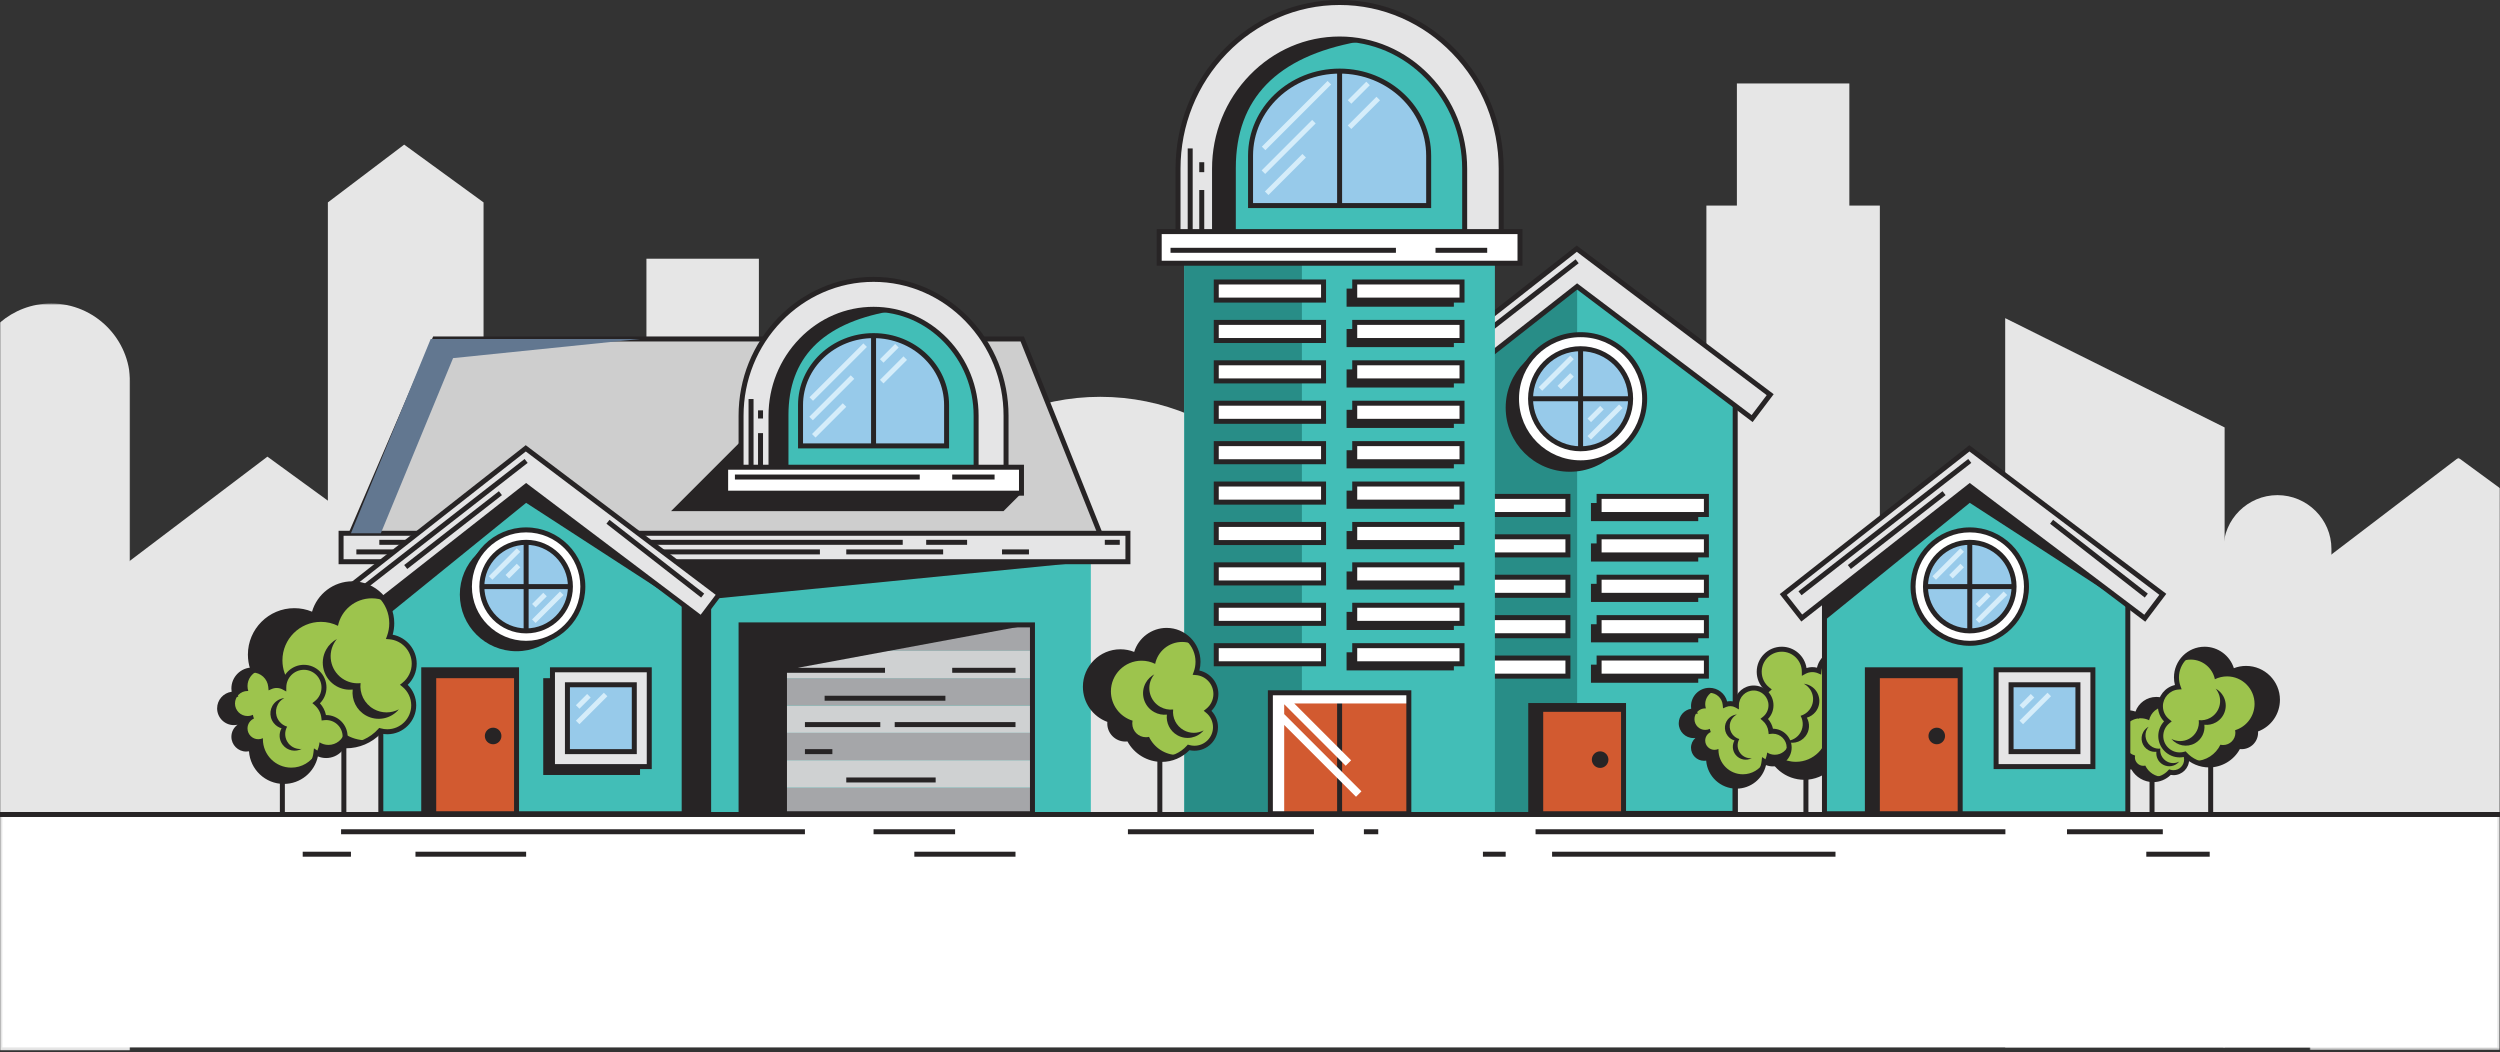 <?xml version="1.0" encoding="UTF-8"?>
<svg width="1250px" height="526px" viewBox="0 0 1250 526" version="1.1" xmlns="http://www.w3.org/2000/svg" xmlns:xlink="http://www.w3.org/1999/xlink">
    <rect x="0" y="0" width="1250" height="526" fill="#333333" stroke="none"/>
    <!-- Generator: Sketch 52.6 (67491) - http://www.bohemiancoding.com/sketch -->
    <title>Atoms/Scenery/property-list</title>
    <desc>Created with Sketch.</desc>
    <defs>
        <polygon id="path-1" points="0.001 0.52 65.054 0.52 65.054 374 0.001 374"></polygon>
        <polygon id="path-3" points="0.844 0.633 95.999 0.633 95.999 296.733 0.844 296.733"></polygon>
    </defs>
    <g id="Atoms/Scenery/property-list" stroke="none" stroke-width="1" fill="none" fill-rule="evenodd">
        <g id="Group-312">
            <g id="Group-3" transform="translate(0, 151.222)">
                <mask id="mask-2" fill="white">
                    <use xlink:href="#path-1"></use>
                </mask>
                <g id="Clip-2"></g>
                <path d="M0.002,374 L65.054,374 L65.054,39.904 C65.054,18.243 47.313,0.52 25.629,0.52 C15.868,0.52 6.905,4.111 0.001,10.038 L0.002,374 Z" id="Fill-1" fill="#E6E6E6" mask="url(#mask-2)"></path>
            </g>
            <path d="M1165.713,274.418 C1165.713,259.649 1153.568,247.567 1138.724,247.567 C1123.88,247.567 1111.735,259.649 1111.735,274.418 L1111.735,523.708 L1165.713,523.708 L1165.713,274.418 Z" id="Fill-4" fill="#E6E6E6"></path>
            <path d="M664.562,311.629 C664.562,249.358 613.063,198.41 550.12,198.41 C487.177,198.41 435.678,249.358 435.678,311.629 L435.678,522.461 L664.562,522.461 L664.562,311.629 Z" id="Fill-6" fill="#E6E6E6"></path>
            <polygon id="Fill-8" fill="#E6E6E6" points="211.045 522.461 59.363 522.461 59.363 284.625 133.707 228.324 211.045 284.625"></polygon>
            <g id="Group-12" transform="translate(1154, 228.222)">
                <mask id="mask-4" fill="white">
                    <use xlink:href="#path-3"></use>
                </mask>
                <g id="Clip-11"></g>
                <polygon id="Fill-10" fill="#E6E6E6" mask="url(#mask-4)" points="95.834 296.733 0.844 296.733 0.844 57.31 75.188 0.633 95.999 15.885"></polygon>
            </g>
            <polygon id="Fill-13" fill="#E6E6E6" points="241.778 522.461 163.935 522.461 163.935 101.206 202.089 72.313 241.778 101.206"></polygon>
            <polygon id="Fill-15" fill="#E6E6E6" points="853.198 521.904 939.923 521.904 939.923 102.791 853.198 102.791"></polygon>
            <polygon id="Fill-17" fill="#E6E6E6" points="868.446 105.402 924.675 105.402 924.675 41.728 868.446 41.728"></polygon>
            <polygon id="Fill-18" fill="#E6E6E6" points="323.217 522.461 379.446 522.461 379.446 129.36 323.217 129.36"></polygon>
            <polygon id="Fill-19" fill="#E6E6E6" points="1112.309 523.708 1002.596 523.708 1002.596 159.073 1112.309 213.71"></polygon>
            <polygon id="Fill-20" fill="#272425" points="1074.765 406.399 1077.26 406.399 1077.26 386.952 1074.765 386.952"></polygon>
            <path d="M1090.885,374.712 C1092.433,373.49 1093.428,371.599 1093.428,369.475 C1093.428,365.966 1090.718,363.092 1087.278,362.827 C1087.66,361.781 1087.869,360.651 1087.869,359.473 C1087.869,354.084 1083.501,349.715 1078.113,349.715 C1073.405,349.715 1069.476,353.05 1068.558,357.485 C1067.107,356.767 1065.472,356.362 1063.743,356.362 C1057.74,356.362 1052.874,361.229 1052.874,367.232 C1052.874,372.126 1056.11,376.265 1060.559,377.626 C1060.488,377.955 1060.449,378.296 1060.449,378.646 C1060.449,381.319 1062.616,383.486 1065.29,383.486 C1065.664,383.486 1066.029,383.442 1066.378,383.361 C1068.191,387.175 1072.077,389.812 1076.579,389.812 C1079.905,389.812 1082.894,388.373 1084.96,386.086 C1085.531,386.249 1086.134,386.338 1086.758,386.338 C1090.373,386.338 1093.304,383.407 1093.304,379.792 C1093.304,377.741 1092.361,375.912 1090.885,374.712" id="Fill-21" fill="#9DC44D"></path>
            <path d="M1081.587,388.457 C1077.64,388.457 1074.232,386.145 1072.644,382.803 C1072.336,382.873 1072.018,382.911 1071.69,382.911 C1069.346,382.911 1067.446,381.012 1067.446,378.668 C1067.446,378.361 1067.48,378.062 1067.541,377.774 C1063.642,376.581 1060.805,372.953 1060.805,368.662 C1060.805,363.399 1065.071,359.134 1070.333,359.134 C1071.849,359.134 1073.281,359.488 1074.554,360.118 C1075.358,356.229 1078.803,353.306 1082.93,353.306 C1084.066,353.306 1085.15,353.529 1086.143,353.932 C1084.382,351.385 1081.442,349.715 1078.112,349.715 C1073.404,349.715 1069.476,353.05 1068.558,357.485 C1067.107,356.768 1065.472,356.362 1063.743,356.362 C1057.74,356.362 1052.874,361.228 1052.874,367.231 C1052.874,372.126 1056.109,376.265 1060.559,377.626 C1060.487,377.955 1060.449,378.296 1060.449,378.645 C1060.449,381.319 1062.616,383.486 1065.29,383.486 C1065.664,383.486 1066.028,383.442 1066.378,383.361 C1068.191,387.175 1072.077,389.811 1076.579,389.811 C1078.527,389.811 1080.359,389.317 1081.959,388.449 C1081.835,388.453 1081.711,388.457 1081.587,388.457" id="Fill-22" fill="#272425"></path>
            <path d="M1067.074,381.921 L1067.504,382.825 C1069.161,386.312 1072.723,388.563 1076.579,388.563 C1079.415,388.563 1082.132,387.356 1084.034,385.25 L1084.555,384.673 L1085.303,384.885 C1085.777,385.022 1086.265,385.089 1086.758,385.089 C1089.678,385.089 1092.056,382.712 1092.056,379.791 C1092.056,378.19 1091.342,376.692 1090.097,375.68 L1088.89,374.697 L1090.111,373.733 C1091.427,372.695 1092.179,371.144 1092.179,369.474 C1092.179,366.659 1089.984,364.286 1087.181,364.07 L1085.54,363.943 L1086.106,362.399 C1086.448,361.462 1086.621,360.478 1086.621,359.473 C1086.621,354.779 1082.803,350.962 1078.111,350.962 C1074.095,350.962 1070.591,353.812 1069.779,357.736 L1069.452,359.318 L1068.004,358.603 C1066.673,357.943 1065.239,357.61 1063.743,357.61 C1058.437,357.61 1054.122,361.925 1054.122,367.231 C1054.122,371.49 1056.855,375.188 1060.924,376.433 L1062.017,376.769 L1061.778,377.887 C1061.724,378.137 1061.697,378.392 1061.697,378.646 C1061.697,380.627 1063.308,382.238 1065.29,382.238 C1065.558,382.238 1065.831,382.207 1066.098,382.146 L1067.074,381.921 Z M1076.579,391.058 C1072.076,391.058 1067.894,388.599 1065.681,384.721 C1065.551,384.729 1065.42,384.733 1065.29,384.733 C1061.933,384.733 1059.202,382.002 1059.202,378.646 C1059.202,378.587 1059.203,378.529 1059.205,378.471 C1054.632,376.635 1051.627,372.241 1051.627,367.231 C1051.627,360.55 1057.062,355.115 1063.743,355.115 C1065.123,355.115 1066.462,355.341 1067.74,355.788 C1069.276,351.471 1073.425,348.467 1078.111,348.467 C1084.179,348.467 1089.116,353.404 1089.116,359.473 C1089.116,360.276 1089.031,361.068 1088.86,361.844 C1092.219,362.774 1094.675,365.877 1094.675,369.474 C1094.675,371.438 1093.961,373.289 1092.681,374.726 C1093.882,376.127 1094.552,377.911 1094.552,379.791 C1094.552,384.089 1091.055,387.584 1086.758,387.584 C1086.292,387.584 1085.827,387.543 1085.37,387.459 C1083.033,389.755 1079.87,391.058 1076.579,391.058 Z" id="Fill-23" fill="#272425"></path>
            <path d="M1083.423,380.72 C1081.063,379.402 1079.849,376.825 1080.148,374.298 C1078.813,374.446 1077.421,374.194 1076.159,373.489 C1072.941,371.689 1071.789,367.619 1073.589,364.4 C1073.797,364.029 1074.035,363.685 1074.299,363.369 C1073.218,363.951 1072.284,364.837 1071.641,365.989 C1069.841,369.208 1070.991,373.278 1074.211,375.077 C1075.473,375.783 1076.864,376.034 1078.198,375.887 C1077.9,378.414 1079.114,380.99 1081.474,382.309 C1084.25,383.861 1087.676,383.153 1089.632,380.785 C1087.751,381.783 1085.419,381.836 1083.423,380.72" id="Fill-24" fill="#272425"></path>
            <polygon id="Fill-25" fill="#272425" points="901.715 407.577 904.21 407.577 904.21 378.936 901.715 378.936"></polygon>
            <path d="M878.405,352.804 C878.836,352.804 879.26,352.833 879.678,352.883 C880.026,349.648 881.603,346.783 883.932,344.76 C881.299,342.696 879.605,339.488 879.605,335.882 C879.605,329.654 884.654,324.604 890.883,324.604 C897.092,324.604 902.127,329.621 902.16,335.822 C903.35,335.171 904.716,334.801 906.168,334.801 C907.346,334.801 908.468,335.046 909.486,335.486 C909.987,330.227 914.415,326.113 919.805,326.113 C925.532,326.113 930.175,330.755 930.175,336.482 C930.175,337.589 929.999,338.656 929.676,339.658 C929.842,339.647 930.007,339.64 930.175,339.64 C934.594,339.64 938.177,343.224 938.177,347.644 C938.177,352.065 934.594,355.648 930.175,355.648 C928.94,355.648 927.772,355.368 926.728,354.869 C926.583,355.695 926.357,356.491 926.057,357.25 C928.482,358.325 930.175,360.749 930.175,363.573 C930.175,367.39 927.08,370.485 923.261,370.485 C922.208,370.485 921.211,370.247 920.317,369.826 C920.325,370.045 920.33,370.264 920.33,370.485 C920.33,380.519 912.195,388.654 902.161,388.654 C892.798,388.654 885.091,381.571 884.1,372.471 C882.453,373.516 880.5,374.122 878.405,374.122 C872.518,374.122 867.746,369.35 867.746,363.463 C867.746,357.576 872.518,352.804 878.405,352.804" id="Fill-26" fill="#9DC44D"></path>
            <g id="Group-30" transform="translate(867, 325.222)" fill="#272425">
                <path d="M14.95,17.168 C14.893,17.217 14.84,17.269 14.784,17.319 C14.617,17.092 14.461,16.856 14.311,16.617 C14.517,16.809 14.728,16.994 14.95,17.168" id="Fill-27"></path>
                <path d="M10.1,42.934 C11.939,42.934 13.652,42.401 15.098,41.485 C15.328,43.59 15.969,45.572 16.937,47.35 C15.325,48.331 13.432,48.901 11.406,48.901 C5.519,48.901 0.746,44.128 0.746,38.242 C0.746,37.414 0.844,36.61 1.022,35.837 C2.032,39.913 5.712,42.934 10.1,42.934" id="Fill-28"></path>
                <path d="M30.945,55.685 C39.751,55.685 46.889,48.546 46.889,39.742 C46.889,39.548 46.884,39.356 46.878,39.164 C47.662,39.534 48.537,39.742 49.462,39.742 C52.812,39.742 55.527,37.026 55.527,33.675 C55.527,31.199 54.043,29.071 51.915,28.128 C52.177,27.461 52.377,26.763 52.504,26.039 C53.42,26.477 54.445,26.722 55.527,26.722 C59.407,26.722 62.551,23.578 62.551,19.699 C62.551,15.82 59.407,12.675 55.527,12.675 C55.381,12.675 55.235,12.681 55.091,12.69 C55.374,11.811 55.527,10.875 55.527,9.903 C55.527,6.007 53.078,2.685 49.635,1.387 C50.635,1.067 51.7,0.891 52.805,0.891 C58.532,0.891 63.174,5.534 63.174,11.26 C63.174,12.368 62.999,13.434 62.676,14.436 C62.841,14.425 63.007,14.418 63.174,14.418 C67.594,14.418 71.177,18.002 71.177,22.422 C71.177,26.843 67.594,30.426 63.174,30.426 C61.94,30.426 60.772,30.147 59.728,29.648 C59.583,30.473 59.357,31.269 59.057,32.029 C61.482,33.103 63.174,35.528 63.174,38.351 C63.174,42.168 60.08,45.263 56.261,45.263 C55.208,45.263 54.211,45.026 53.317,44.605 C53.325,44.824 53.33,45.042 53.33,45.263 C53.33,55.297 45.195,63.432 35.161,63.432 C25.973,63.432 18.381,56.612 17.164,47.758 C19.927,52.498 25.063,55.685 30.945,55.685" id="Fill-29"></path>
            </g>
            <path d="M885.124,370.346 L885.341,372.336 C886.275,380.927 893.507,387.406 902.161,387.406 C911.492,387.406 919.083,379.815 919.083,370.485 C919.083,370.279 919.078,370.075 919.07,369.87 L918.997,367.825 L920.85,368.698 C921.607,369.056 922.419,369.237 923.262,369.237 C926.386,369.237 928.927,366.696 928.927,363.572 C928.927,361.332 927.603,359.298 925.553,358.391 L924.458,357.906 L924.897,356.792 C925.169,356.103 925.372,355.383 925.5,354.654 L925.784,353.035 L927.267,353.743 C928.178,354.179 929.155,354.4 930.175,354.4 C933.9,354.4 936.931,351.369 936.931,347.644 C936.931,343.918 933.9,340.888 930.175,340.888 C930.033,340.888 929.894,340.894 929.755,340.903 L927.931,341.016 L928.489,339.276 C928.78,338.371 928.927,337.431 928.927,336.481 C928.927,331.451 924.835,327.361 919.806,327.361 C915.078,327.361 911.176,330.905 910.728,335.604 L910.565,337.312 L908.991,336.631 C907.011,335.775 904.651,335.882 902.758,336.916 L900.924,337.918 L900.912,335.828 C900.884,330.327 896.385,325.852 890.883,325.852 C885.353,325.852 880.853,330.351 880.853,335.882 C880.853,338.983 882.256,341.861 884.702,343.779 L885.892,344.711 L884.751,345.702 C882.585,347.583 881.224,350.181 880.919,353.016 L880.784,354.271 L879.531,354.121 C879.137,354.075 878.769,354.052 878.405,354.052 C873.216,354.052 868.993,358.274 868.993,363.463 C868.993,368.653 873.216,372.875 878.405,372.875 C880.189,372.875 881.928,372.371 883.434,371.417 L885.124,370.346 Z M902.161,389.901 C892.839,389.901 884.955,383.349 883.138,374.389 C881.65,375.034 880.043,375.37 878.405,375.37 C871.84,375.37 866.498,370.029 866.498,363.463 C866.498,356.898 871.84,351.557 878.405,351.557 C878.477,351.557 878.548,351.558 878.619,351.559 C879.118,349.024 880.318,346.69 882.092,344.802 C879.703,342.456 878.357,339.276 878.357,335.882 C878.357,328.976 883.977,323.357 890.883,323.357 C897.137,323.357 902.353,327.989 903.266,334.001 C904.951,333.47 906.795,333.415 908.492,333.837 C909.689,328.627 914.311,324.866 919.806,324.866 C926.211,324.866 931.422,330.076 931.422,336.481 C931.422,337.145 931.365,337.805 931.254,338.455 C935.849,338.992 939.426,342.908 939.426,347.644 C939.426,352.745 935.275,356.895 930.175,356.895 C929.298,356.895 928.443,356.776 927.618,356.537 C927.607,356.575 927.596,356.614 927.585,356.652 C929.947,358.128 931.422,360.736 931.422,363.572 C931.422,368.072 927.762,371.732 923.262,371.732 C922.68,371.732 922.107,371.671 921.549,371.552 C920.993,381.764 912.51,389.901 902.161,389.901 Z" id="Fill-31" fill="#272425"></path>
            <path d="M899.569,367.245 C901.745,364.484 901.918,360.787 900.298,357.902 C901.973,357.414 903.519,356.417 904.681,354.941 C907.648,351.175 907,345.717 903.232,342.75 C902.798,342.407 902.341,342.113 901.867,341.866 C903.456,342.025 905.018,342.624 906.365,343.684 C910.131,346.651 910.779,352.109 907.812,355.876 C906.65,357.351 905.106,358.349 903.429,358.837 C905.048,361.723 904.876,365.419 902.702,368.18 C900.144,371.427 895.678,372.286 892.149,370.42 C894.904,370.68 897.731,369.58 899.569,367.245" id="Fill-32" fill="#272425"></path>
            <polygon id="Fill-33" fill="#FFFFFF" points="1.178 523.708 1248.654 523.708 1248.654 406.872 1.178 406.872"></polygon>
            <polygon id="Fill-35" fill="#42BEB7" points="867.599 406.716 715.917 406.716 715.917 191.996 790.262 133.787 867.599 191.996"></polygon>
            <path d="M717.165,405.468 L866.352,405.468 L866.352,192.619 L790.276,135.36 L717.165,192.604 L717.165,405.468 Z M868.847,407.963 L714.67,407.963 L714.67,191.39 L790.246,132.215 L868.847,191.374 L868.847,407.963 Z" id="Fill-36" fill="#272425"></path>
            <polygon id="Fill-37" fill="#288D87" points="788.568 143.233 788.568 406.716 738.215 406.716 738.215 181.402"></polygon>
            <polygon id="Fill-38" fill="#E5E5E6" points="876.075 209.286 788.568 143.233 704.56 209.199 695.316 197.427 788.388 124.343 885.094 197.339"></polygon>
            <path d="M788.554,141.658 L875.831,207.538 L883.347,197.582 L788.404,125.916 L697.068,197.636 L704.772,207.447 L788.554,141.658 Z M876.32,211.033 L788.584,144.806 L704.35,210.95 L693.565,197.215 L788.373,122.768 L886.841,197.094 L876.32,211.033 Z" id="Fill-39" fill="#272425"></path>
            <polygon id="Fill-40" fill="#FFFFFF" points="730.319 257.256 783.965 257.256 783.965 248.199 730.319 248.199"></polygon>
            <path d="M731.566,256.007 L782.717,256.007 L782.717,249.445 L731.566,249.445 L731.566,256.007 Z M729.07,258.503 L785.212,258.503 L785.212,246.951 L729.07,246.951 L729.07,258.503 Z" id="Fill-41" fill="#272425"></path>
            <polygon id="Fill-42" fill="#272425" points="795.475 260.565 849.121 260.565 849.121 251.507 795.475 251.507"></polygon>
            <polygon id="Fill-43" fill="#272425" points="795.475 280.769 849.121 280.769 849.121 271.712 795.475 271.712"></polygon>
            <polygon id="Fill-44" fill="#272425" points="795.475 300.974 849.121 300.974 849.121 291.916 795.475 291.916"></polygon>
            <polygon id="Fill-45" fill="#272425" points="795.475 321.178 849.121 321.178 849.121 312.121 795.475 312.121"></polygon>
            <polygon id="Fill-46" fill="#272425" points="795.475 341.383 849.121 341.383 849.121 332.325 795.475 332.325"></polygon>
            <polygon id="Fill-47" fill="#FFFFFF" points="799.552 257.256 853.198 257.256 853.198 248.199 799.552 248.199"></polygon>
            <path d="M800.8,256.007 L851.951,256.007 L851.951,249.445 L800.8,249.445 L800.8,256.007 Z M798.304,258.503 L854.446,258.503 L854.446,246.951 L798.304,246.951 L798.304,258.503 Z" id="Fill-48" fill="#272425"></path>
            <polygon id="Fill-49" fill="#FFFFFF" points="730.319 277.461 783.965 277.461 783.965 268.403 730.319 268.403"></polygon>
            <path d="M731.566,276.213 L782.717,276.213 L782.717,269.651 L731.566,269.651 L731.566,276.213 Z M729.07,278.708 L785.212,278.708 L785.212,267.155 L729.07,267.155 L729.07,278.708 Z" id="Fill-50" fill="#272425"></path>
            <polygon id="Fill-51" fill="#FFFFFF" points="799.552 277.461 853.198 277.461 853.198 268.403 799.552 268.403"></polygon>
            <path d="M800.8,276.213 L851.951,276.213 L851.951,269.651 L800.8,269.651 L800.8,276.213 Z M798.304,278.708 L854.446,278.708 L854.446,267.155 L798.304,267.155 L798.304,278.708 Z" id="Fill-52" fill="#272425"></path>
            <polygon id="Fill-53" fill="#FFFFFF" points="730.319 297.665 783.965 297.665 783.965 288.607 730.319 288.607"></polygon>
            <path d="M731.566,296.417 L782.717,296.417 L782.717,289.855 L731.566,289.855 L731.566,296.417 Z M729.07,298.912 L785.212,298.912 L785.212,287.36 L729.07,287.36 L729.07,298.912 Z" id="Fill-54" fill="#272425"></path>
            <polygon id="Fill-55" fill="#FFFFFF" points="799.552 297.665 853.198 297.665 853.198 288.607 799.552 288.607"></polygon>
            <path d="M800.8,296.417 L851.951,296.417 L851.951,289.855 L800.8,289.855 L800.8,296.417 Z M798.304,298.912 L854.446,298.912 L854.446,287.36 L798.304,287.36 L798.304,298.912 Z" id="Fill-56" fill="#272425"></path>
            <polygon id="Fill-57" fill="#FFFFFF" points="730.319 317.869 783.965 317.869 783.965 308.812 730.319 308.812"></polygon>
            <path d="M731.566,316.622 L782.717,316.622 L782.717,310.06 L731.566,310.06 L731.566,316.622 Z M729.07,319.117 L785.212,319.117 L785.212,307.564 L729.07,307.564 L729.07,319.117 Z" id="Fill-58" fill="#272425"></path>
            <polygon id="Fill-59" fill="#FFFFFF" points="799.552 317.869 853.198 317.869 853.198 308.812 799.552 308.812"></polygon>
            <path d="M800.8,316.622 L851.951,316.622 L851.951,310.06 L800.8,310.06 L800.8,316.622 Z M798.304,319.117 L854.446,319.117 L854.446,307.564 L798.304,307.564 L798.304,319.117 Z" id="Fill-60" fill="#272425"></path>
            <polygon id="Fill-61" fill="#FFFFFF" points="730.319 338.074 783.965 338.074 783.965 329.016 730.319 329.016"></polygon>
            <path d="M731.566,336.826 L782.717,336.826 L782.717,330.264 L731.566,330.264 L731.566,336.826 Z M729.07,339.321 L785.212,339.321 L785.212,327.769 L729.07,327.769 L729.07,339.321 Z" id="Fill-62" fill="#272425"></path>
            <polygon id="Fill-63" fill="#FFFFFF" points="799.552 338.074 853.198 338.074 853.198 329.016 799.552 329.016"></polygon>
            <path d="M800.8,336.826 L851.951,336.826 L851.951,330.264 L800.8,330.264 L800.8,336.826 Z M798.304,339.321 L854.446,339.321 L854.446,327.769 L798.304,327.769 L798.304,339.321 Z" id="Fill-64" fill="#272425"></path>
            <polygon id="Fill-65" fill="#272425" points="704.455 197.794 702.921 195.826 787.802 129.656 789.336 131.624"></polygon>
            <polygon id="Fill-66" fill="#272425" points="713.168 197.216 711.634 195.248 725.092 184.756 726.626 186.724"></polygon>
            <polygon id="Fill-67" fill="#CECECE" points="217.386 169.488 511.128 169.488 550.119 267.014 175.474 267.014"></polygon>
            <path d="M177.368,265.766 L548.277,265.766 L510.284,170.736 L218.207,170.736 L177.368,265.766 Z M551.961,268.261 L173.58,268.261 L216.564,168.24 L511.972,168.24 L512.286,169.025 L551.961,268.261 Z" id="Fill-68" fill="#272425"></path>
            <polygon id="Fill-69" fill="#42BEB7" points="264.756 406.872 544.17 406.872 544.17 278.931 264.756 278.931"></polygon>
            <path d="M266.003,405.625 L542.922,405.625 L542.922,280.178 L266.003,280.178 L266.003,405.625 Z M263.509,408.12 L545.417,408.12 L545.417,277.683 L263.509,277.683 L263.509,408.12 Z" id="Fill-70" fill="#42BEB7"></path>
            <polygon id="Fill-71" fill="#42BEB7" points="592.154 406.872 747.449 406.872 747.449 127.2 592.154 127.2"></polygon>
            <polygon id="Fill-73" fill="#272425" points="510.74 246.586 501.767 255.56 335.529 255.56 375.911 215.178"></polygon>
            <polygon id="Fill-74" fill="#272425" points="544.17 280.859 355.566 299.475 355.566 406.872 335.608 406.872 335.608 273.75"></polygon>
            <polygon id="Fill-75" fill="#E5E5E6" points="170.538 280.859 563.963 280.859 563.963 266.639 170.538 266.639"></polygon>
            <path d="M171.784,279.612 L562.715,279.612 L562.715,267.887 L171.784,267.887 L171.784,279.612 Z M169.29,282.107 L565.21,282.107 L565.21,265.392 L169.29,265.392 L169.29,282.107 Z" id="Fill-76" fill="#272425"></path>
            <polygon id="Fill-77" fill="#42BEB7" points="342.094 406.872 190.412 406.872 190.412 291.823 264.756 233.613 342.094 291.823"></polygon>
            <path d="M191.659,405.625 L340.846,405.625 L340.846,292.445 L264.771,235.186 L191.659,292.431 L191.659,405.625 Z M343.341,408.12 L189.164,408.12 L189.164,291.216 L264.741,232.04 L343.341,291.2 L343.341,408.12 Z" id="Fill-78" fill="#272425"></path>
            <polygon id="Fill-79" fill="#272425" points="342.094 302.714 263.064 251.421 190.412 310.298 190.412 291.822 263.064 234.939 342.094 291.822"></polygon>
            <polygon id="Fill-80" fill="#E5E5E6" points="350.57 309.112 263.064 243.058 179.055 309.024 169.811 297.252 262.883 224.168 359.588 297.165"></polygon>
            <path d="M263.048,241.484 L350.326,307.364 L357.841,297.409 L262.898,225.742 L171.562,297.463 L179.266,307.273 L263.048,241.484 Z M350.814,310.858 L263.078,244.632 L178.845,310.776 L168.059,297.041 L262.868,222.593 L361.335,296.921 L350.814,310.858 Z" id="Fill-81" fill="#272425"></path>
            <path d="M495.54,207.836 C495.54,174.47 469.098,147.17 436.779,147.17 C404.461,147.17 378.019,174.47 378.019,207.836 L378.019,243.593 L495.54,243.593 L495.54,207.836 Z" id="Fill-82" fill="#42BEB7"></path>
            <path d="M379.266,242.344 L494.293,242.344 L494.293,207.835 C494.293,175.073 468.492,148.417 436.779,148.417 C405.066,148.417 379.266,175.073 379.266,207.835 L379.266,242.344 Z M496.787,244.839 L376.771,244.839 L376.771,207.835 C376.771,173.696 403.691,145.922 436.779,145.922 C469.868,145.922 496.787,173.696 496.787,207.835 L496.787,244.839 Z" id="Fill-83" fill="#272425"></path>
            <path d="M394.23,207.52 C394.23,179.061 411.055,161.871 444.349,155.776 C445.751,155.52 447.87,153.659 449.266,153.781 C443.509,151.386 436.548,152.248 429.986,152.248 C402.421,152.248 379.868,175.533 379.868,203.992 L379.868,234.489 L394.23,234.489 L394.23,207.52 Z" id="Fill-84" fill="#272425"></path>
            <path d="M503.024,243.592 L488.055,243.592 L488.055,207.835 C488.055,193.653 482.674,180.285 472.903,170.196 C463.194,160.173 450.365,154.654 436.779,154.654 C423.193,154.654 410.364,160.173 400.655,170.196 C390.884,180.285 385.503,193.653 385.503,207.835 L385.503,243.592 L370.534,243.592 L370.534,207.835 C370.534,189.743 377.413,172.678 389.903,159.782 C395.989,153.499 403.073,148.56 410.957,145.102 C419.152,141.508 427.84,139.685 436.779,139.685 C445.718,139.685 454.405,141.508 462.601,145.102 C470.485,148.56 477.569,153.499 483.655,159.782 C496.145,172.678 503.024,189.743 503.024,207.835 L503.024,243.592 Z" id="Fill-85" fill="#E5E5E6"></path>
            <path d="M489.303,242.344 L501.777,242.344 L501.777,207.835 C501.777,190.07 495.023,173.312 482.759,160.651 C476.786,154.485 469.836,149.637 462.1,146.244 C454.064,142.719 445.545,140.932 436.779,140.932 C428.014,140.932 419.494,142.719 411.458,146.244 C403.723,149.637 396.772,154.484 390.8,160.651 C378.535,173.312 371.782,190.07 371.782,207.835 L371.782,242.344 L384.256,242.344 L384.256,207.835 C384.256,193.327 389.761,179.652 399.76,169.329 C409.705,159.061 422.852,153.406 436.779,153.406 C450.706,153.406 463.853,159.061 473.799,169.329 C483.797,179.652 489.303,193.326 489.303,207.835 L489.303,242.344 Z M504.272,244.839 L486.808,244.839 L486.808,207.835 C486.808,193.978 481.552,180.919 472.007,171.065 C462.535,161.286 450.025,155.902 436.779,155.902 C423.533,155.902 411.023,161.286 401.552,171.065 C392.007,180.919 386.75,193.978 386.75,207.835 L386.75,244.839 L369.287,244.839 L369.287,207.835 C369.287,189.418 376.29,172.044 389.008,158.915 C395.207,152.515 402.423,147.483 410.456,143.96 C418.81,140.296 427.667,138.438 436.779,138.438 C445.892,138.438 454.748,140.296 463.102,143.96 C471.136,147.484 478.352,152.515 484.551,158.915 C497.268,172.044 504.272,189.418 504.272,207.835 L504.272,244.839 Z" id="Fill-86" fill="#272425"></path>
            <polygon id="Fill-87" fill="#FFFFFF" points="362.819 246.586 510.74 246.586 510.74 233.613 362.819 233.613"></polygon>
            <path d="M364.066,245.339 L509.493,245.339 L509.493,234.86 L364.066,234.86 L364.066,245.339 Z M361.571,247.834 L511.987,247.834 L511.987,232.365 L361.571,232.365 L361.571,247.834 Z" id="Fill-88" fill="#272425"></path>
            <polygon id="Fill-89" fill="#D25A30" points="211.868 406.872 258.27 406.872 258.27 334.9 211.868 334.9"></polygon>
            <path d="M213.114,405.625 L257.022,405.625 L257.022,336.148 L213.114,336.148 L213.114,405.625 Z M210.62,408.12 L259.517,408.12 L259.517,333.653 L210.62,333.653 L210.62,408.12 Z" id="Fill-90" fill="#272425"></path>
            <path d="M286.627,297.259 C286.627,312.92 273.931,325.615 258.27,325.615 C242.608,325.615 229.912,312.92 229.912,297.259 C229.912,281.597 242.608,268.902 258.27,268.902 C273.931,268.902 286.627,281.597 286.627,297.259" id="Fill-91" fill="#272425"></path>
            <path d="M291.421,293.302 C291.421,308.963 278.725,321.659 263.064,321.659 C247.402,321.659 234.707,308.963 234.707,293.302 C234.707,277.641 247.402,264.945 263.064,264.945 C278.725,264.945 291.421,277.641 291.421,293.302" id="Fill-92" fill="#FFFFFF"></path>
            <path d="M263.064,266.192 C248.115,266.192 235.954,278.353 235.954,293.302 C235.954,308.251 248.115,320.412 263.064,320.412 C278.012,320.412 290.174,308.251 290.174,293.302 C290.174,278.353 278.012,266.192 263.064,266.192 M263.064,322.907 C246.74,322.907 233.459,309.626 233.459,293.302 C233.459,276.978 246.74,263.697 263.064,263.697 C279.388,263.697 292.668,276.978 292.668,293.302 C292.668,309.626 279.388,322.907 263.064,322.907" id="Fill-93" fill="#272425"></path>
            <path d="M285.205,293.302 C285.205,305.531 275.292,315.444 263.063,315.444 C250.834,315.444 240.921,305.531 240.921,293.302 C240.921,281.073 250.834,271.159 263.063,271.159 C275.292,271.159 285.205,281.073 285.205,293.302" id="Fill-94" fill="#97CAEA"></path>
            <path d="M263.064,272.408 C251.543,272.408 242.169,281.781 242.169,293.303 C242.169,304.823 251.543,314.196 263.064,314.196 C274.585,314.196 283.959,304.823 283.959,293.303 C283.959,281.781 274.585,272.408 263.064,272.408 M263.064,316.691 C250.167,316.691 239.674,306.199 239.674,293.303 C239.674,280.405 250.167,269.913 263.064,269.913 C275.96,269.913 286.453,280.405 286.453,293.303 C286.453,306.199 275.96,316.691 263.064,316.691" id="Fill-95" fill="#272425"></path>
            <polygon id="Fill-96" fill="#272425" points="240.921 294.549 285.205 294.549 285.205 292.054 240.921 292.054"></polygon>
            <polygon id="Fill-97" fill="#272425" points="261.816 315.444 264.311 315.444 264.311 271.16 261.816 271.16"></polygon>
            <polygon id="Fill-98" fill="#272425" points="271.617 387.49 320.015 387.49 320.015 339.092 271.617 339.092"></polygon>
            <polygon id="Fill-99" fill="#E5E5E6" points="276.233 383.298 324.631 383.298 324.631 334.9 276.233 334.9"></polygon>
            <path d="M277.48,382.051 L323.383,382.051 L323.383,336.148 L277.48,336.148 L277.48,382.051 Z M274.985,384.547 L325.878,384.547 L325.878,333.653 L274.985,333.653 L274.985,384.547 Z" id="Fill-100" fill="#272425"></path>
            <polygon id="Fill-101" fill="#97CAEA" points="283.716 375.814 317.146 375.814 317.146 342.384 283.716 342.384"></polygon>
            <path d="M284.964,374.567 L315.899,374.567 L315.899,343.632 L284.964,343.632 L284.964,374.567 Z M282.469,377.062 L318.393,377.062 L318.393,341.137 L282.469,341.137 L282.469,377.062 Z" id="Fill-102" fill="#272425"></path>
            <path d="M473.293,202.503 C473.293,183.424 456.862,167.815 436.779,167.815 C416.697,167.815 400.266,183.424 400.266,202.503 L400.266,222.948 L473.293,222.948 L473.293,202.503 Z" id="Fill-103" fill="#97CAEA"></path>
            <path d="M401.513,221.7 L472.046,221.7 L472.046,202.503 C472.046,184.062 456.225,169.061 436.779,169.061 C417.333,169.061 401.513,184.062 401.513,202.503 L401.513,221.7 Z M474.54,224.195 L399.018,224.195 L399.018,202.503 C399.018,182.687 415.958,166.566 436.779,166.566 C457.601,166.566 474.54,182.687 474.54,202.503 L474.54,224.195 Z" id="Fill-104" fill="#272425"></path>
            <polygon id="Fill-105" fill="#272425" points="435.532 222.948 438.027 222.948 438.027 167.813 435.532 167.813"></polygon>
            <polygon id="Fill-106" fill="#A5A6A9" points="370.534 406.872 516.228 406.872 516.228 393.777 370.534 393.777"></polygon>
            <polygon id="Fill-107" fill="#CFD1D2" points="370.534 366.434 516.228 366.434 516.228 352.763 370.534 352.763"></polygon>
            <polygon id="Fill-108" fill="#CFD1D2" points="370.534 393.777 516.228 393.777 516.228 380.105 370.534 380.105"></polygon>
            <polygon id="Fill-109" fill="#A5A6A9" points="370.534 380.105 516.228 380.105 516.228 366.434 370.534 366.434"></polygon>
            <polygon id="Fill-110" fill="#A5A6A9" points="370.534 352.763 516.228 352.763 516.228 339.091 370.534 339.091"></polygon>
            <polygon id="Fill-111" fill="#A5A6A9" points="370.534 325.421 516.228 325.421 516.228 312.448 370.534 312.448"></polygon>
            <polygon id="Fill-112" fill="#CFD1D2" points="370.534 339.091 516.228 339.091 516.228 325.42 370.534 325.42"></polygon>
            <path d="M250.712,367.987 C250.712,370.277 248.856,372.133 246.565,372.133 C244.275,372.133 242.419,370.277 242.419,367.987 C242.419,365.696 244.275,363.84 246.565,363.84 C248.856,363.84 250.712,365.696 250.712,367.987" id="Fill-113" fill="#272425"></path>
            <path d="M371.781,405.625 L514.98,405.625 L514.98,313.695 L371.781,313.695 L371.781,405.625 Z M369.287,408.12 L517.476,408.12 L517.476,311.2 L369.287,311.2 L369.287,408.12 Z" id="Fill-114" fill="#272425"></path>
            <polygon id="Fill-115" fill="#D5EDFA" points="246.179 289.879 244.415 288.115 258.386 274.145 260.15 275.908"></polygon>
            <polygon id="Fill-116" fill="#D5EDFA" points="254.536 289.255 252.772 287.49 258.385 281.877 260.149 283.642"></polygon>
            <polygon id="Fill-117" fill="#D5EDFA" points="267.788 311.488 266.024 309.724 279.995 295.754 281.759 297.517"></polygon>
            <polygon id="Fill-118" fill="#D5EDFA" points="267.788 303.754 266.024 301.99 271.637 296.377 273.401 298.141"></polygon>
            <path d="M816.915,203.841 C816.915,221.535 802.571,235.879 784.877,235.879 C767.183,235.879 752.838,221.535 752.838,203.841 C752.838,186.147 767.183,171.803 784.877,171.803 C802.571,171.803 816.915,186.147 816.915,203.841" id="Fill-119" fill="#272425"></path>
            <path d="M822.331,199.371 C822.331,217.065 807.987,231.409 790.293,231.409 C772.599,231.409 758.254,217.065 758.254,199.371 C758.254,181.677 772.599,167.333 790.293,167.333 C807.987,167.333 822.331,181.677 822.331,199.371" id="Fill-120" fill="#FFFFFF"></path>
            <path d="M790.293,168.58 C773.314,168.58 759.502,182.393 759.502,199.371 C759.502,216.35 773.314,230.162 790.293,230.162 C807.271,230.162 821.083,216.35 821.083,199.371 C821.083,182.393 807.271,168.58 790.293,168.58 M790.293,232.657 C771.939,232.657 757.007,217.725 757.007,199.371 C757.007,181.018 771.939,166.086 790.293,166.086 C808.647,166.086 823.578,181.018 823.578,199.371 C823.578,217.725 808.647,232.657 790.293,232.657" id="Fill-121" fill="#272425"></path>
            <path d="M815.309,199.371 C815.309,213.187 804.109,224.388 790.293,224.388 C776.477,224.388 765.277,213.187 765.277,199.371 C765.277,185.555 776.477,174.355 790.293,174.355 C804.109,174.355 815.309,185.555 815.309,199.371" id="Fill-122" fill="#97CAEA"></path>
            <path d="M790.293,175.602 C777.187,175.602 766.524,186.265 766.524,199.371 C766.524,212.476 777.187,223.139 790.293,223.139 C803.398,223.139 814.062,212.476 814.062,199.371 C814.062,186.265 803.398,175.602 790.293,175.602 M790.293,225.634 C775.811,225.634 764.029,213.852 764.029,199.371 C764.029,184.888 775.811,173.107 790.293,173.107 C804.774,173.107 816.557,184.888 816.557,199.371 C816.557,213.852 804.774,225.634 790.293,225.634" id="Fill-123" fill="#272425"></path>
            <polygon id="Fill-124" fill="#272425" points="765.277 200.619 815.309 200.619 815.309 198.124 765.277 198.124"></polygon>
            <polygon id="Fill-125" fill="#272425" points="789.045 224.386 791.54 224.386 791.54 174.354 789.045 174.354"></polygon>
            <polygon id="Fill-126" fill="#D5EDFA" points="771.102 195.388 769.338 193.624 785.123 177.84 786.886 179.604"></polygon>
            <polygon id="Fill-127" fill="#D5EDFA" points="780.544 194.683 778.78 192.919 785.122 186.578 786.886 188.341"></polygon>
            <polygon id="Fill-128" fill="#D5EDFA" points="795.516 219.802 793.752 218.038 809.537 202.254 811.3 204.019"></polygon>
            <polygon id="Fill-129" fill="#D5EDFA" points="795.516 211.065 793.752 209.301 800.094 202.96 801.858 204.723"></polygon>
            <polygon id="Fill-130" fill="#D5EDFA" points="289.713 362.102 287.949 360.338 301.92 346.368 303.684 348.131"></polygon>
            <polygon id="Fill-131" fill="#D5EDFA" points="289.713 354.368 287.949 352.604 293.562 346.991 295.326 348.755"></polygon>
            <polygon id="Fill-132" fill="#D5EDFA" points="406.509 200.4 404.745 198.636 431.689 171.692 433.453 173.457"></polygon>
            <polygon id="Fill-133" fill="#D5EDFA" points="441.739 181.352 439.975 179.589 447.568 171.996 449.332 173.76"></polygon>
            <polygon id="Fill-134" fill="#D5EDFA" points="406.426 210.13 404.662 208.365 425.368 187.659 427.133 189.423"></polygon>
            <polygon id="Fill-135" fill="#D5EDFA" points="441.739 191.707 439.975 189.942 451.739 178.179 453.503 179.942"></polygon>
            <polygon id="Fill-136" fill="#D5EDFA" points="407.757 218.778 405.993 217.014 421.377 201.63 423.14 203.394"></polygon>
            <polygon id="Fill-137" fill="#272425" points="258.27 339.091 218.104 339.091 218.104 406.871 211.868 406.871 211.868 334.9 258.27 334.9"></polygon>
            <polygon id="Fill-138" fill="#D25A30" points="765.368 406.871 811.771 406.871 811.771 352.763 765.368 352.763"></polygon>
            <path d="M766.615,405.625 L810.522,405.625 L810.522,354.011 L766.615,354.011 L766.615,405.625 Z M764.121,408.12 L813.018,408.12 L813.018,351.516 L764.121,351.516 L764.121,408.12 Z" id="Fill-139" fill="#272425"></path>
            <path d="M804.213,379.817 C804.213,382.108 802.357,383.964 800.066,383.964 C797.776,383.964 795.919,382.108 795.919,379.817 C795.919,377.527 797.776,375.671 800.066,375.671 C802.357,375.671 804.213,377.527 804.213,379.817" id="Fill-140" fill="#272425"></path>
            <polygon id="Fill-141" fill="#272425" points="811.771 355.914 771.605 355.914 771.605 406.872 765.368 406.872 765.368 352.764 811.771 352.764"></polygon>
            <polygon id="Fill-142" fill="#272425" points="325.137 272.408 451.364 272.408 451.364 269.913 325.137 269.913"></polygon>
            <polygon id="Fill-143" fill="#272425" points="463.09 272.408 483.547 272.408 483.547 269.913 463.09 269.913"></polygon>
            <polygon id="Fill-144" fill="#272425" points="552.402 272.408 559.887 272.408 559.887 269.913 552.402 269.913"></polygon>
            <polygon id="Fill-145" fill="#272425" points="331.483 277.197 409.951 277.197 409.951 274.702 331.483 274.702"></polygon>
            <polygon id="Fill-146" fill="#272425" points="423.134 277.197 471.572 277.197 471.572 274.702 423.134 274.702"></polygon>
            <polygon id="Fill-147" fill="#272425" points="367.459 239.764 459.87 239.764 459.87 237.269 367.459 237.269"></polygon>
            <polygon id="Fill-148" fill="#272425" points="476.102 239.764 497.29 239.764 497.29 237.269 476.102 237.269"></polygon>
            <polygon id="Fill-149" fill="#272425" points="501.011 277.197 514.482 277.197 514.482 274.702 501.011 274.702"></polygon>
            <polygon id="Fill-150" fill="#272425" points="178.182 277.197 196.595 277.197 196.595 274.702 178.182 274.702"></polygon>
            <polygon id="Fill-151" fill="#272425" points="178.949 297.619 177.415 295.651 262.296 229.481 263.83 231.449"></polygon>
            <polygon id="Fill-152" fill="#272425" points="203.623 284.486 202.089 282.518 249.444 245.602 250.977 247.57"></polygon>
            <polygon id="Fill-153" fill="#272425" points="350.565 298.788 303.211 261.872 304.744 259.904 352.099 296.82"></polygon>
            <polygon id="Fill-154" fill="#42BEB7" points="1063.912 406.872 912.23 406.872 912.23 291.823 986.574 233.613 1063.912 291.823"></polygon>
            <path d="M913.479,405.625 L1062.666,405.625 L1062.666,292.445 L986.59,235.186 L913.479,292.431 L913.479,405.625 Z M1065.161,408.12 L910.984,408.12 L910.984,291.216 L986.56,232.04 L1065.161,291.2 L1065.161,408.12 Z" id="Fill-155" fill="#272425"></path>
            <polygon id="Fill-156" fill="#272425" points="1063.912 302.714 984.882 251.421 912.23 310.298 912.23 291.822 984.882 234.939 1063.912 291.822"></polygon>
            <polygon id="Fill-157" fill="#E5E5E6" points="1072.389 309.112 984.882 243.058 900.874 309.024 891.629 297.252 984.701 224.168 1081.407 297.165"></polygon>
            <path d="M984.867,241.484 L1072.144,307.364 L1079.66,297.409 L984.717,225.742 L893.381,297.463 L901.085,307.273 L984.867,241.484 Z M1072.632,310.858 L984.897,244.632 L900.663,310.776 L889.878,297.041 L984.686,222.593 L1083.153,296.921 L1072.632,310.858 Z" id="Fill-158" fill="#272425"></path>
            <polygon id="Fill-159" fill="#D25A30" points="933.686 406.872 980.088 406.872 980.088 334.9 933.686 334.9"></polygon>
            <path d="M934.934,405.625 L978.841,405.625 L978.841,336.148 L934.934,336.148 L934.934,405.625 Z M932.439,408.12 L981.336,408.12 L981.336,333.653 L932.439,333.653 L932.439,408.12 Z" id="Fill-160" fill="#272425"></path>
            <path d="M1013.239,293.302 C1013.239,308.963 1000.543,321.659 984.882,321.659 C969.22,321.659 956.524,308.963 956.524,293.302 C956.524,277.641 969.22,264.945 984.882,264.945 C1000.543,264.945 1013.239,277.641 1013.239,293.302" id="Fill-161" fill="#FFFFFF"></path>
            <path d="M984.882,266.192 C969.934,266.192 957.773,278.353 957.773,293.302 C957.773,308.251 969.934,320.412 984.882,320.412 C999.831,320.412 1011.992,308.251 1011.992,293.302 C1011.992,278.353 999.831,266.192 984.882,266.192 M984.882,322.907 C968.558,322.907 955.278,309.626 955.278,293.302 C955.278,276.978 968.558,263.697 984.882,263.697 C1001.206,263.697 1014.487,276.978 1014.487,293.302 C1014.487,309.626 1001.206,322.907 984.882,322.907" id="Fill-162" fill="#272425"></path>
            <path d="M1007.024,293.302 C1007.024,305.531 997.111,315.444 984.882,315.444 C972.654,315.444 962.741,305.531 962.741,293.302 C962.741,281.073 972.654,271.159 984.882,271.159 C997.111,271.159 1007.024,281.073 1007.024,293.302" id="Fill-163" fill="#97CAEA"></path>
            <path d="M984.882,272.408 C973.361,272.408 963.987,281.781 963.987,293.303 C963.987,304.823 973.361,314.196 984.882,314.196 C996.403,314.196 1005.777,304.823 1005.777,293.303 C1005.777,281.781 996.403,272.408 984.882,272.408 M984.882,316.691 C971.986,316.691 961.492,306.199 961.492,293.303 C961.492,280.405 971.986,269.913 984.882,269.913 C997.779,269.913 1008.272,280.405 1008.272,293.303 C1008.272,306.199 997.779,316.691 984.882,316.691" id="Fill-164" fill="#272425"></path>
            <polygon id="Fill-165" fill="#272425" points="962.741 294.549 1007.025 294.549 1007.025 292.054 962.741 292.054"></polygon>
            <polygon id="Fill-166" fill="#272425" points="983.635 315.444 986.13 315.444 986.13 271.16 983.635 271.16"></polygon>
            <polygon id="Fill-167" fill="#E5E5E6" points="998.051 383.298 1046.449 383.298 1046.449 334.9 998.051 334.9"></polygon>
            <path d="M999.298,382.051 L1045.201,382.051 L1045.201,336.148 L999.298,336.148 L999.298,382.051 Z M996.802,384.547 L1047.696,384.547 L1047.696,333.653 L996.802,333.653 L996.802,384.547 Z" id="Fill-168" fill="#272425"></path>
            <polygon id="Fill-169" fill="#97CAEA" points="1005.535 375.814 1038.965 375.814 1038.965 342.384 1005.535 342.384"></polygon>
            <path d="M1006.782,374.567 L1037.717,374.567 L1037.717,343.632 L1006.782,343.632 L1006.782,374.567 Z M1004.287,377.062 L1040.212,377.062 L1040.212,341.137 L1004.287,341.137 L1004.287,377.062 Z" id="Fill-170" fill="#272425"></path>
            <path d="M972.53,367.987 C972.53,370.277 970.674,372.133 968.384,372.133 C966.093,372.133 964.236,370.277 964.236,367.987 C964.236,365.696 966.093,363.84 968.384,363.84 C970.674,363.84 972.53,365.696 972.53,367.987" id="Fill-171" fill="#272425"></path>
            <polygon id="Fill-172" fill="#D5EDFA" points="967.997 289.879 966.233 288.115 980.204 274.145 981.968 275.908"></polygon>
            <polygon id="Fill-173" fill="#D5EDFA" points="976.355 289.255 974.591 287.49 980.205 281.877 981.968 283.642"></polygon>
            <polygon id="Fill-174" fill="#D5EDFA" points="989.607 311.488 987.843 309.724 1001.814 295.754 1003.578 297.517"></polygon>
            <polygon id="Fill-175" fill="#D5EDFA" points="989.607 303.754 987.843 301.99 993.457 296.377 995.22 298.141"></polygon>
            <polygon id="Fill-176" fill="#D5EDFA" points="1011.531 362.102 1009.767 360.338 1023.738 346.368 1025.502 348.131"></polygon>
            <polygon id="Fill-177" fill="#D5EDFA" points="1011.531 354.368 1009.767 352.604 1015.381 346.991 1017.144 348.755"></polygon>
            <polygon id="Fill-178" fill="#272425" points="980.088 339.091 939.923 339.091 939.923 406.871 933.686 406.871 933.686 334.9 980.088 334.9"></polygon>
            <polygon id="Fill-179" fill="#272425" points="900.768 297.619 899.234 295.651 984.116 229.481 985.65 231.449"></polygon>
            <polygon id="Fill-180" fill="#272425" points="925.442 284.486 923.909 282.518 971.263 245.602 972.797 247.57"></polygon>
            <polygon id="Fill-181" fill="#272425" points="1072.383 298.788 1025.029 261.872 1026.564 259.904 1073.917 296.82"></polygon>
            <polygon id="Fill-182" fill="#272425" points="374.276 233.613 376.771 233.613 376.771 199.518 374.276 199.518"></polygon>
            <polygon id="Fill-183" fill="#272425" points="379.016 233.613 381.511 233.613 381.511 216.565 379.016 216.565"></polygon>
            <polygon id="Fill-184" fill="#272425" points="379.016 209.248 381.511 209.248 381.511 205.174 379.016 205.174"></polygon>
            <polygon id="Fill-185" fill="#627790" points="320.015 169.488 226.534 179.061 190.412 266.639 175.474 266.639 215.36 169.488"></polygon>
            <polygon id="Fill-186" fill="#272425" points="476.102 336.397 507.746 336.397 507.746 333.903 476.102 333.903"></polygon>
            <polygon id="Fill-187" fill="#272425" points="514.482 312.448 370.535 312.448 370.535 406.872 393.486 406.872 393.486 336.397 442.508 336.397 442.508 333.903 398.864 333.903"></polygon>
            <polygon id="Fill-188" fill="#272425" points="412.311 350.368 472.704 350.368 472.704 347.874 412.311 347.874"></polygon>
            <polygon id="Fill-189" fill="#272425" points="447.353 363.541 507.746 363.541 507.746 361.046 447.353 361.046"></polygon>
            <polygon id="Fill-190" fill="#272425" points="402.467 363.541 440.148 363.541 440.148 361.046 402.467 361.046"></polygon>
            <polygon id="Fill-191" fill="#272425" points="402.467 377.062 416.188 377.062 416.188 374.567 402.467 374.567"></polygon>
            <polygon id="Fill-192" fill="#272425" points="423.135 391.232 467.83 391.232 467.83 388.737 423.135 388.737"></polygon>
            <polygon id="Fill-193" fill="#288D87" points="592.154 406.872 650.947 406.872 650.947 127.2 592.154 127.2"></polygon>
            <polygon id="Fill-194" fill="#FFFFFF" points="608.129 150.05 661.776 150.05 661.776 140.993 608.129 140.993"></polygon>
            <path d="M609.376,148.802 L660.527,148.802 L660.527,142.24 L609.376,142.24 L609.376,148.802 Z M606.882,151.297 L663.023,151.297 L663.023,139.746 L606.882,139.746 L606.882,151.297 Z" id="Fill-195" fill="#272425"></path>
            <polygon id="Fill-196" fill="#272425" points="673.286 153.359 726.932 153.359 726.932 144.302 673.286 144.302"></polygon>
            <polygon id="Fill-197" fill="#272425" points="673.286 173.563 726.932 173.563 726.932 164.506 673.286 164.506"></polygon>
            <polygon id="Fill-198" fill="#272425" points="673.286 193.768 726.932 193.768 726.932 184.71 673.286 184.71"></polygon>
            <polygon id="Fill-199" fill="#272425" points="673.286 213.972 726.932 213.972 726.932 204.915 673.286 204.915"></polygon>
            <polygon id="Fill-200" fill="#272425" points="673.286 234.177 726.932 234.177 726.932 225.119 673.286 225.119"></polygon>
            <polygon id="Fill-201" fill="#272425" points="673.286 254.381 726.932 254.381 726.932 245.324 673.286 245.324"></polygon>
            <polygon id="Fill-202" fill="#272425" points="673.286 274.587 726.932 274.587 726.932 265.529 673.286 265.529"></polygon>
            <polygon id="Fill-203" fill="#272425" points="673.286 294.791 726.932 294.791 726.932 285.733 673.286 285.733"></polygon>
            <polygon id="Fill-204" fill="#272425" points="673.286 314.996 726.932 314.996 726.932 305.938 673.286 305.938"></polygon>
            <polygon id="Fill-205" fill="#272425" points="673.286 335.2 726.932 335.2 726.932 326.142 673.286 326.142"></polygon>
            <polygon id="Fill-206" fill="#FFFFFF" points="677.363 150.05 731.009 150.05 731.009 140.993 677.363 140.993"></polygon>
            <path d="M678.61,148.802 L729.761,148.802 L729.761,142.24 L678.61,142.24 L678.61,148.802 Z M676.115,151.297 L732.257,151.297 L732.257,139.746 L676.115,139.746 L676.115,151.297 Z" id="Fill-207" fill="#272425"></path>
            <polygon id="Fill-208" fill="#FFFFFF" points="608.129 170.255 661.776 170.255 661.776 161.197 608.129 161.197"></polygon>
            <path d="M609.376,169.006 L660.527,169.006 L660.527,162.444 L609.376,162.444 L609.376,169.006 Z M606.882,171.503 L663.023,171.503 L663.023,159.949 L606.882,159.949 L606.882,171.503 Z" id="Fill-209" fill="#272425"></path>
            <polygon id="Fill-210" fill="#FFFFFF" points="677.363 170.255 731.009 170.255 731.009 161.197 677.363 161.197"></polygon>
            <path d="M678.61,169.006 L729.761,169.006 L729.761,162.444 L678.61,162.444 L678.61,169.006 Z M676.115,171.503 L732.257,171.503 L732.257,159.949 L676.115,159.949 L676.115,171.503 Z" id="Fill-211" fill="#272425"></path>
            <polygon id="Fill-212" fill="#FFFFFF" points="608.129 190.459 661.776 190.459 661.776 181.402 608.129 181.402"></polygon>
            <path d="M609.376,189.211 L660.527,189.211 L660.527,182.649 L609.376,182.649 L609.376,189.211 Z M606.882,191.707 L663.023,191.707 L663.023,180.154 L606.882,180.154 L606.882,191.707 Z" id="Fill-213" fill="#272425"></path>
            <polygon id="Fill-214" fill="#FFFFFF" points="677.363 190.459 731.009 190.459 731.009 181.402 677.363 181.402"></polygon>
            <path d="M678.61,189.211 L729.761,189.211 L729.761,182.649 L678.61,182.649 L678.61,189.211 Z M676.115,191.707 L732.257,191.707 L732.257,180.154 L676.115,180.154 L676.115,191.707 Z" id="Fill-215" fill="#272425"></path>
            <polygon id="Fill-216" fill="#FFFFFF" points="608.129 210.664 661.776 210.664 661.776 201.606 608.129 201.606"></polygon>
            <path d="M609.376,209.416 L660.527,209.416 L660.527,202.854 L609.376,202.854 L609.376,209.416 Z M606.882,211.911 L663.023,211.911 L663.023,200.358 L606.882,200.358 L606.882,211.911 Z" id="Fill-217" fill="#272425"></path>
            <polygon id="Fill-218" fill="#FFFFFF" points="677.363 210.664 731.009 210.664 731.009 201.606 677.363 201.606"></polygon>
            <path d="M678.61,209.416 L729.761,209.416 L729.761,202.854 L678.61,202.854 L678.61,209.416 Z M676.115,211.911 L732.257,211.911 L732.257,200.358 L676.115,200.358 L676.115,211.911 Z" id="Fill-219" fill="#272425"></path>
            <polygon id="Fill-220" fill="#FFFFFF" points="608.129 230.868 661.776 230.868 661.776 221.81 608.129 221.81"></polygon>
            <path d="M609.376,229.62 L660.527,229.62 L660.527,223.058 L609.376,223.058 L609.376,229.62 Z M606.882,232.115 L663.023,232.115 L663.023,220.563 L606.882,220.563 L606.882,232.115 Z" id="Fill-221" fill="#272425"></path>
            <polygon id="Fill-222" fill="#FFFFFF" points="677.363 230.868 731.009 230.868 731.009 221.81 677.363 221.81"></polygon>
            <path d="M678.61,229.62 L729.761,229.62 L729.761,223.058 L678.61,223.058 L678.61,229.62 Z M676.115,232.115 L732.257,232.115 L732.257,220.563 L676.115,220.563 L676.115,232.115 Z" id="Fill-223" fill="#272425"></path>
            <polygon id="Fill-224" fill="#FFFFFF" points="608.129 251.073 661.776 251.073 661.776 242.015 608.129 242.015"></polygon>
            <path d="M609.376,249.825 L660.527,249.825 L660.527,243.263 L609.376,243.263 L609.376,249.825 Z M606.882,252.32 L663.023,252.32 L663.023,240.767 L606.882,240.767 L606.882,252.32 Z" id="Fill-225" fill="#272425"></path>
            <polygon id="Fill-226" fill="#FFFFFF" points="677.363 251.073 731.009 251.073 731.009 242.015 677.363 242.015"></polygon>
            <path d="M678.61,249.825 L729.761,249.825 L729.761,243.263 L678.61,243.263 L678.61,249.825 Z M676.115,252.32 L732.257,252.32 L732.257,240.767 L676.115,240.767 L676.115,252.32 Z" id="Fill-227" fill="#272425"></path>
            <polygon id="Fill-228" fill="#FFFFFF" points="608.129 271.277 661.776 271.277 661.776 262.219 608.129 262.219"></polygon>
            <path d="M609.376,270.029 L660.527,270.029 L660.527,263.467 L609.376,263.467 L609.376,270.029 Z M606.882,272.524 L663.023,272.524 L663.023,260.972 L606.882,260.972 L606.882,272.524 Z" id="Fill-229" fill="#272425"></path>
            <polygon id="Fill-230" fill="#FFFFFF" points="677.363 271.277 731.009 271.277 731.009 262.219 677.363 262.219"></polygon>
            <path d="M678.61,270.029 L729.761,270.029 L729.761,263.467 L678.61,263.467 L678.61,270.029 Z M676.115,272.524 L732.257,272.524 L732.257,260.972 L676.115,260.972 L676.115,272.524 Z" id="Fill-231" fill="#272425"></path>
            <polygon id="Fill-232" fill="#FFFFFF" points="608.129 291.481 661.776 291.481 661.776 282.424 608.129 282.424"></polygon>
            <path d="M609.376,290.234 L660.527,290.234 L660.527,283.672 L609.376,283.672 L609.376,290.234 Z M606.882,292.729 L663.023,292.729 L663.023,281.176 L606.882,281.176 L606.882,292.729 Z" id="Fill-233" fill="#272425"></path>
            <polygon id="Fill-234" fill="#FFFFFF" points="677.363 291.481 731.009 291.481 731.009 282.424 677.363 282.424"></polygon>
            <path d="M678.61,290.234 L729.761,290.234 L729.761,283.672 L678.61,283.672 L678.61,290.234 Z M676.115,292.729 L732.257,292.729 L732.257,281.176 L676.115,281.176 L676.115,292.729 Z" id="Fill-235" fill="#272425"></path>
            <polygon id="Fill-236" fill="#FFFFFF" points="608.129 311.686 661.776 311.686 661.776 302.628 608.129 302.628"></polygon>
            <path d="M609.376,310.438 L660.527,310.438 L660.527,303.876 L609.376,303.876 L609.376,310.438 Z M606.882,312.933 L663.023,312.933 L663.023,301.381 L606.882,301.381 L606.882,312.933 Z" id="Fill-237" fill="#272425"></path>
            <polygon id="Fill-238" fill="#FFFFFF" points="677.363 311.686 731.009 311.686 731.009 302.628 677.363 302.628"></polygon>
            <path d="M678.61,310.438 L729.761,310.438 L729.761,303.876 L678.61,303.876 L678.61,310.438 Z M676.115,312.933 L732.257,312.933 L732.257,301.381 L676.115,301.381 L676.115,312.933 Z" id="Fill-239" fill="#272425"></path>
            <polygon id="Fill-240" fill="#FFFFFF" points="608.129 331.89 661.776 331.89 661.776 322.833 608.129 322.833"></polygon>
            <path d="M609.376,330.643 L660.527,330.643 L660.527,324.081 L609.376,324.081 L609.376,330.643 Z M606.882,333.138 L663.023,333.138 L663.023,321.585 L606.882,321.585 L606.882,333.138 Z" id="Fill-241" fill="#272425"></path>
            <polygon id="Fill-242" fill="#FFFFFF" points="677.363 331.89 731.009 331.89 731.009 322.833 677.363 322.833"></polygon>
            <path d="M678.61,330.643 L729.761,330.643 L729.761,324.081 L678.61,324.081 L678.61,330.643 Z M676.115,333.138 L732.257,333.138 L732.257,321.585 L676.115,321.585 L676.115,333.138 Z" id="Fill-243" fill="#272425"></path>
            <polygon id="Fill-244" fill="#D25A30" points="635.185 406.871 704.418 406.871 704.418 346.389 635.185 346.389"></polygon>
            <polygon id="Fill-245" fill="#272425" points="668.554 406.872 671.049 406.872 671.049 346.39 668.554 346.39"></polygon>
            <polygon id="Fill-246" fill="#FFFFFF" points="704.418 346.389 635.185 346.389 635.185 406.871 642.093 406.871 642.093 362.468 678.006 398.381 680.716 395.671 642.093 357.049 642.093 352.121 672.843 382.871 675.553 380.162 647.137 351.746 704.1 351.746"></polygon>
            <path d="M636.432,405.625 L703.171,405.625 L703.171,347.638 L636.432,347.638 L636.432,405.625 Z M633.937,408.12 L705.666,408.12 L705.666,345.142 L633.937,345.142 L633.937,408.12 Z" id="Fill-247" fill="#272425"></path>
            <path d="M741.464,84.361 C741.464,43.669 709.216,10.375 669.802,10.375 C630.388,10.375 598.139,43.669 598.139,84.361 L598.139,127.967 L741.464,127.967 L741.464,84.361 Z" id="Fill-248" fill="#42BEB7"></path>
            <path d="M599.387,126.72 L740.216,126.72 L740.216,84.361 C740.216,65.006 732.866,46.757 719.517,32.976 C706.179,19.205 688.524,11.622 669.802,11.622 C651.08,11.622 633.424,19.205 620.086,32.976 C606.738,46.757 599.387,65.006 599.387,84.361 L599.387,126.72 Z M742.711,129.215 L596.892,129.215 L596.892,84.361 C596.892,64.354 604.493,45.489 618.294,31.24 C632.106,16.98 650.399,9.127 669.802,9.127 C689.205,9.127 707.497,16.98 721.309,31.24 C735.111,45.489 742.711,64.354 742.711,84.361 L742.711,129.215 Z" id="Fill-249" fill="#272425"></path>
            <path d="M617.91,83.976 C617.91,49.268 638.429,28.304 679.033,20.871 C680.743,20.558 683.327,18.288 685.03,18.437 C678.009,15.517 669.52,16.568 661.517,16.568 C627.9,16.568 600.394,44.965 600.394,79.673 L600.394,116.866 L617.91,116.866 L617.91,83.976 Z" id="Fill-250" fill="#272425"></path>
            <path d="M750.591,127.967 L732.336,127.967 L732.336,84.361 C732.336,67.063 725.774,50.761 713.857,38.458 C702.017,26.234 686.37,19.502 669.802,19.502 C653.233,19.502 637.587,26.234 625.746,38.458 C613.83,50.761 607.267,67.063 607.267,84.361 L607.267,127.967 L589.012,127.967 L589.012,84.361 C589.012,62.297 597.401,41.484 612.634,25.758 C620.056,18.095 628.695,12.071 638.31,7.853 C648.305,3.469 658.901,1.247 669.802,1.247 C680.703,1.247 691.298,3.469 701.293,7.853 C710.908,12.071 719.547,18.095 726.969,25.758 C742.202,41.484 750.591,62.297 750.591,84.361 L750.591,127.967 Z" id="Fill-251" fill="#E5E5E6"></path>
            <path d="M733.583,126.72 L749.344,126.72 L749.344,84.361 C749.344,62.622 741.079,42.118 726.073,26.625 C718.765,19.08 710.259,13.148 700.792,8.996 C690.956,4.681 680.529,2.494 669.801,2.494 C659.073,2.494 648.646,4.681 638.811,8.996 C629.345,13.148 620.839,19.079 613.53,26.625 C598.523,42.118 590.259,62.622 590.259,84.361 L590.259,126.72 L606.02,126.72 L606.02,84.361 C606.02,66.738 612.708,50.127 624.851,37.59 C636.928,25.121 652.891,18.255 669.801,18.255 C686.711,18.255 702.675,25.121 714.753,37.59 C726.896,50.127 733.583,66.738 733.583,84.361 L733.583,126.72 Z M751.839,129.215 L731.088,129.215 L731.088,84.361 C731.088,67.389 724.65,51.395 712.961,39.326 C701.357,27.346 686.029,20.749 669.801,20.749 C653.572,20.749 638.245,27.346 626.643,39.326 C614.952,51.395 608.514,67.389 608.514,84.361 L608.514,129.215 L587.765,129.215 L587.765,84.361 C587.765,61.971 596.278,40.85 611.738,24.889 C619.273,17.11 628.045,10.994 637.809,6.711 C647.963,2.258 658.727,-0.001 669.801,-0.001 C680.876,-0.001 691.64,2.258 701.794,6.711 C711.559,10.994 720.33,17.11 727.865,24.889 C743.324,40.85 751.839,61.971 751.839,84.361 L751.839,129.215 Z" id="Fill-252" fill="#272425"></path>
            <polygon id="Fill-253" fill="#FFFFFF" points="579.602 131.619 760.001 131.619 760.001 115.798 579.602 115.798"></polygon>
            <path d="M580.85,130.371 L758.753,130.371 L758.753,117.044 L580.85,117.044 L580.85,130.371 Z M578.355,132.866 L761.248,132.866 L761.248,114.551 L578.355,114.551 L578.355,132.866 Z" id="Fill-254" fill="#272425"></path>
            <path d="M714.332,77.857 C714.332,54.589 694.293,35.552 669.802,35.552 C645.31,35.552 625.271,54.589 625.271,77.857 L625.271,102.791 L714.332,102.791 L714.332,77.857 Z" id="Fill-255" fill="#97CAEA"></path>
            <path d="M626.519,101.544 L713.084,101.544 L713.084,77.857 C713.084,55.218 693.668,36.799 669.802,36.799 C645.935,36.799 626.519,55.218 626.519,77.857 L626.519,101.544 Z M715.58,104.039 L624.024,104.039 L624.024,77.857 C624.024,53.842 644.56,34.305 669.802,34.305 C695.043,34.305 715.58,53.842 715.58,77.857 L715.58,104.039 Z" id="Fill-256" fill="#272425"></path>
            <polygon id="Fill-257" fill="#272425" points="668.554 102.791 671.049 102.791 671.049 35.552 668.554 35.552"></polygon>
            <polygon id="Fill-258" fill="#D5EDFA" points="632.692 75.099 630.928 73.335 663.788 40.476 665.551 42.24"></polygon>
            <polygon id="Fill-259" fill="#D5EDFA" points="675.657 51.87 673.893 50.106 683.153 40.846 684.917 42.61"></polygon>
            <polygon id="Fill-260" fill="#D5EDFA" points="632.59 86.965 630.826 85.201 656.079 59.947 657.843 61.712"></polygon>
            <polygon id="Fill-261" fill="#D5EDFA" points="675.657 64.496 673.893 62.732 688.239 48.386 690.003 50.15"></polygon>
            <polygon id="Fill-262" fill="#D5EDFA" points="634.213 97.512 632.449 95.748 651.211 76.986 652.975 78.75"></polygon>
            <polygon id="Fill-263" fill="#272425" points="585.262 126.4 697.962 126.4 697.962 123.905 585.262 123.905"></polygon>
            <polygon id="Fill-264" fill="#272425" points="189.658 272.408 203.532 272.408 203.532 269.913 189.658 269.913"></polygon>
            <polygon id="Fill-265" fill="#272425" points="717.758 126.4 743.598 126.4 743.598 123.905 717.758 123.905"></polygon>
            <polygon id="Fill-266" fill="#272425" points="593.849 115.798 596.344 115.798 596.344 74.217 593.849 74.217"></polygon>
            <polygon id="Fill-267" fill="#272425" points="599.63 115.798 602.125 115.798 602.125 95.007 599.63 95.007"></polygon>
            <polygon id="Fill-268" fill="#272425" points="599.63 86.083 602.125 86.083 602.125 81.113 599.63 81.113"></polygon>
            <polygon id="Fill-269" fill="#272425" points="170.537 417.123 402.467 417.123 402.467 414.628 170.537 414.628"></polygon>
            <polygon id="Fill-270" fill="#272425" points="436.778 417.123 477.549 417.123 477.549 414.628 436.778 414.628"></polygon>
            <polygon id="Fill-271" fill="#272425" points="563.962 417.123 656.961 417.123 656.961 414.628 563.962 414.628"></polygon>
            <polygon id="Fill-272" fill="#272425" points="681.948 417.123 689.121 417.123 689.121 414.628 681.948 414.628"></polygon>
            <polygon id="Fill-273" fill="#272425" points="767.779 417.123 1002.695 417.123 1002.695 414.628 767.779 414.628"></polygon>
            <polygon id="Fill-274" fill="#272425" points="1033.498 417.123 1081.407 417.123 1081.407 414.628 1033.498 414.628"></polygon>
            <polygon id="Fill-275" fill="#272425" points="151.354 428.35 175.475 428.35 175.475 425.855 151.354 425.855"></polygon>
            <polygon id="Fill-276" fill="#272425" points="207.736 428.35 263.064 428.35 263.064 425.855 207.736 425.855"></polygon>
            <polygon id="Fill-277" fill="#272425" points="457.164 428.35 507.746 428.35 507.746 425.855 457.164 425.855"></polygon>
            <polygon id="Fill-278" fill="#272425" points="741.464 428.35 752.838 428.35 752.838 425.855 741.464 425.855"></polygon>
            <polygon id="Fill-279" fill="#272425" points="776.043 428.35 917.745 428.35 917.745 425.855 776.043 425.855"></polygon>
            <polygon id="Fill-269-Copy" fill="#272425" points="0 408.495 1252.93 408.495 1252.93 406 0 406"></polygon>
            <polygon id="Fill-280" fill="#272425" points="1073.151 428.35 1104.853 428.35 1104.853 425.855 1073.151 425.855"></polygon>
            <polygon id="Fill-281" fill="#272425" points="170.684 406.399 173.179 406.399 173.179 367.119 170.684 367.119"></polygon>
            <path d="M201.973,342.394 C205.099,339.927 207.109,336.108 207.109,331.816 C207.109,324.729 201.636,318.925 194.686,318.389 C195.46,316.276 195.882,313.995 195.882,311.614 C195.882,300.729 187.058,291.905 176.173,291.905 C166.664,291.905 158.729,298.64 156.875,307.6 C153.943,306.149 150.642,305.332 147.15,305.332 C135.025,305.332 125.196,315.162 125.196,327.287 C125.196,337.172 131.732,345.532 140.718,348.282 C140.575,348.946 140.498,349.634 140.498,350.341 C140.498,355.741 144.875,360.118 150.275,360.118 C151.031,360.118 151.765,360.029 152.472,359.867 C156.133,367.569 163.983,372.894 173.078,372.894 C179.795,372.894 185.832,369.99 190.006,365.369 C191.16,365.698 192.377,365.878 193.637,365.878 C200.939,365.878 206.859,359.958 206.859,352.656 C206.859,348.514 204.953,344.819 201.973,342.394" id="Fill-282" fill="#9DC44D"></path>
            <path d="M183.191,370.158 C175.219,370.158 168.337,365.49 165.127,358.737 C164.507,358.88 163.863,358.958 163.201,358.958 C158.468,358.958 154.63,355.121 154.63,350.387 C154.63,349.767 154.697,349.164 154.822,348.582 C146.945,346.171 141.215,338.843 141.215,330.176 C141.215,319.547 149.833,310.929 160.462,310.929 C163.524,310.929 166.417,311.645 168.987,312.918 C170.612,305.062 177.569,299.158 185.905,299.158 C188.201,299.158 190.389,299.61 192.393,300.423 C188.838,295.278 182.9,291.905 176.173,291.905 C166.663,291.905 158.728,298.64 156.875,307.6 C153.942,306.149 150.643,305.333 147.149,305.333 C135.024,305.333 125.195,315.162 125.195,327.287 C125.195,337.173 131.732,345.532 140.718,348.282 C140.575,348.946 140.499,349.635 140.499,350.342 C140.499,355.741 144.875,360.118 150.274,360.118 C151.03,360.118 151.766,360.029 152.471,359.867 C156.132,367.569 163.983,372.894 173.078,372.894 C177.012,372.894 180.713,371.896 183.942,370.142 C183.694,370.151 183.444,370.158 183.191,370.158" id="Fill-283" fill="#272425"></path>
            <path d="M153.169,358.426 L153.599,359.33 C157.155,366.812 164.801,371.646 173.079,371.646 C179.165,371.646 184.997,369.053 189.08,364.532 L189.601,363.956 L190.348,364.169 C191.421,364.475 192.527,364.63 193.637,364.63 C200.24,364.63 205.612,359.258 205.612,352.655 C205.612,349.036 203.999,345.65 201.186,343.362 L199.978,342.379 L201.201,341.415 C204.163,339.077 205.861,335.579 205.861,331.816 C205.861,325.472 200.911,320.12 194.591,319.632 L192.949,319.506 L193.515,317.96 C194.258,315.931 194.635,313.795 194.635,311.613 C194.635,301.434 186.353,293.153 176.174,293.153 C167.461,293.153 159.859,299.334 158.096,307.853 L157.769,309.434 L156.322,308.718 C153.455,307.299 150.369,306.579 147.15,306.579 C135.733,306.579 126.444,315.868 126.444,327.286 C126.444,336.451 132.327,344.409 141.083,347.088 L142.177,347.423 L141.938,348.542 C141.81,349.136 141.746,349.741 141.746,350.341 C141.746,355.044 145.572,358.869 150.275,358.869 C150.915,358.869 151.561,358.796 152.193,358.651 L153.169,358.426 Z M173.079,374.141 C164.164,374.141 155.906,369.116 151.776,361.261 C151.277,361.33 150.775,361.364 150.275,361.364 C144.196,361.364 139.251,356.419 139.251,350.341 C139.251,349.939 139.273,349.534 139.318,349.131 C130.081,345.836 123.949,337.19 123.949,327.286 C123.949,314.492 134.357,304.084 147.15,304.084 C150.236,304.084 153.214,304.675 156.023,305.843 C158.566,296.957 166.805,290.657 176.174,290.657 C187.729,290.657 197.129,300.058 197.129,311.613 C197.129,313.569 196.863,315.491 196.335,317.349 C203.189,318.628 208.356,324.704 208.356,331.816 C208.356,335.856 206.732,339.642 203.853,342.409 C206.572,345.115 208.107,348.775 208.107,352.655 C208.107,360.634 201.616,367.125 193.637,367.125 C192.553,367.125 191.472,367.002 190.414,366.761 C185.89,371.46 179.615,374.141 173.079,374.141 Z" id="Fill-284" fill="#272425"></path>
            <path d="M186.9,354.533 C182.134,351.869 179.681,346.667 180.285,341.561 C177.588,341.859 174.777,341.35 172.23,339.926 C165.727,336.291 163.402,328.071 167.038,321.568 C167.458,320.817 167.939,320.123 168.472,319.486 C166.288,320.662 164.401,322.452 163.102,324.777 C159.466,331.28 161.791,339.499 168.294,343.135 C170.841,344.559 173.652,345.069 176.348,344.77 C175.745,349.876 178.198,355.078 182.964,357.742 C188.57,360.877 195.491,359.447 199.441,354.665 C195.643,356.68 190.932,356.788 186.9,354.533" id="Fill-285" fill="#272425"></path>
            <polygon id="Fill-286" fill="#272425" points="578.678 406.399 581.173 406.399 581.173 375.109 578.678 375.109"></polygon>
            <path d="M603.856,355.414 C606.346,353.449 607.947,350.406 607.947,346.988 C607.947,341.343 603.587,336.719 598.052,336.292 C598.668,334.609 599.004,332.791 599.004,330.894 C599.004,322.225 591.975,315.195 583.304,315.195 C575.73,315.195 569.408,320.56 567.931,327.698 C565.596,326.542 562.967,325.892 560.185,325.892 C550.526,325.892 542.697,333.721 542.697,343.38 C542.697,351.255 547.903,357.914 555.061,360.104 C554.947,360.633 554.886,361.182 554.886,361.745 C554.886,366.046 558.373,369.532 562.674,369.532 C563.276,369.532 563.861,369.462 564.424,369.333 C567.34,375.468 573.594,379.71 580.839,379.71 C586.189,379.71 590.999,377.396 594.323,373.716 C595.242,373.977 596.212,374.121 597.215,374.121 C603.032,374.121 607.748,369.405 607.748,363.589 C607.748,360.289 606.231,357.346 603.856,355.414" id="Fill-287" fill="#9DC44D"></path>
            <path d="M588.895,377.53 C582.544,377.53 577.062,373.811 574.505,368.432 C574.012,368.546 573.499,368.608 572.971,368.608 C569.2,368.608 566.144,365.551 566.144,361.781 C566.144,361.287 566.197,360.806 566.296,360.343 C560.021,358.423 555.457,352.585 555.457,345.68 C555.457,337.214 562.322,330.349 570.789,330.349 C573.228,330.349 575.533,330.92 577.58,331.933 C578.874,325.676 584.416,320.972 591.057,320.972 C592.885,320.972 594.629,321.333 596.226,321.98 C593.393,317.882 588.664,315.195 583.304,315.195 C575.729,315.195 569.408,320.56 567.931,327.698 C565.596,326.542 562.967,325.891 560.185,325.891 C550.526,325.891 542.697,333.72 542.697,343.38 C542.697,351.255 547.903,357.914 555.061,360.104 C554.947,360.633 554.886,361.181 554.886,361.745 C554.886,366.046 558.373,369.532 562.674,369.532 C563.276,369.532 563.861,369.462 564.424,369.333 C567.34,375.467 573.594,379.71 580.839,379.71 C583.973,379.71 586.92,378.915 589.494,377.517 C589.295,377.525 589.096,377.53 588.895,377.53" id="Fill-288" fill="#272425"></path>
            <path d="M565.121,367.892 L565.551,368.796 C568.341,374.667 574.342,378.461 580.839,378.461 C585.615,378.461 590.193,376.427 593.397,372.879 L593.918,372.302 L594.665,372.515 C595.496,372.752 596.354,372.872 597.215,372.872 C602.335,372.872 606.5,368.707 606.5,363.587 C606.5,360.782 605.249,358.156 603.069,356.381 L601.861,355.399 L603.083,354.435 C605.381,352.621 606.699,349.907 606.699,346.987 C606.699,342.065 602.858,337.913 597.955,337.535 L596.314,337.409 L596.88,335.863 C597.462,334.274 597.756,332.603 597.756,330.894 C597.756,322.925 591.273,316.442 583.304,316.442 C576.484,316.442 570.533,321.282 569.153,327.95 L568.826,329.531 L567.378,328.815 C565.129,327.703 562.709,327.138 560.185,327.138 C551.23,327.138 543.944,334.424 543.944,343.379 C543.944,350.568 548.559,356.809 555.426,358.911 L556.521,359.246 L556.28,360.366 C556.183,360.819 556.134,361.283 556.134,361.745 C556.134,365.351 559.068,368.285 562.674,368.285 C563.163,368.285 563.658,368.228 564.145,368.116 L565.121,367.892 Z M580.839,380.956 C573.704,380.956 567.088,376.967 563.727,370.717 C563.376,370.758 563.024,370.78 562.674,370.78 C557.692,370.78 553.639,366.726 553.639,361.745 C553.639,361.48 553.651,361.216 553.674,360.953 C546.318,358.242 541.45,351.31 541.45,343.379 C541.45,333.048 549.854,324.643 560.185,324.643 C562.581,324.643 564.897,325.084 567.089,325.957 C569.233,318.914 575.823,313.947 583.304,313.947 C592.649,313.947 600.251,321.549 600.251,330.894 C600.251,332.382 600.06,333.848 599.682,335.267 C605.125,336.415 609.194,341.293 609.194,346.987 C609.194,350.188 607.94,353.194 605.712,355.429 C607.814,357.613 608.995,360.515 608.995,363.587 C608.995,370.083 603.711,375.368 597.215,375.368 C596.38,375.368 595.548,375.279 594.731,375.102 C591.088,378.832 586.068,380.956 580.839,380.956 Z" id="Fill-289" fill="#272425"></path>
            <path d="M591.85,365.084 C588.053,362.961 586.099,358.817 586.58,354.751 C584.433,354.988 582.193,354.583 580.163,353.448 C574.983,350.552 573.132,344.005 576.028,338.824 C576.362,338.227 576.746,337.673 577.17,337.166 C575.43,338.103 573.928,339.528 572.892,341.381 C569.996,346.561 571.848,353.108 577.028,356.004 C579.058,357.139 581.297,357.545 583.444,357.307 C582.964,361.374 584.917,365.518 588.714,367.64 C593.181,370.137 598.693,368.998 601.839,365.188 C598.814,366.795 595.061,366.88 591.85,365.084" id="Fill-290" fill="#272425"></path>
            <polygon id="Fill-291" fill="#272425" points="1104.091 406.399 1106.586 406.399 1106.586 378.339 1104.091 378.339"></polygon>
            <path d="M1083.879,360.678 C1081.646,358.915 1080.211,356.187 1080.211,353.12 C1080.211,348.059 1084.12,343.912 1089.084,343.53 C1088.532,342.02 1088.231,340.39 1088.231,338.69 C1088.231,330.914 1094.533,324.611 1102.309,324.611 C1109.102,324.611 1114.771,329.422 1116.095,335.823 C1118.189,334.786 1120.547,334.202 1123.041,334.202 C1131.703,334.202 1138.724,341.224 1138.724,349.885 C1138.724,356.948 1134.056,362.919 1127.637,364.883 C1127.738,365.358 1127.793,365.85 1127.793,366.355 C1127.793,370.211 1124.666,373.338 1120.81,373.338 C1120.27,373.338 1119.744,373.275 1119.24,373.158 C1116.625,378.66 1111.017,382.464 1104.52,382.464 C1099.722,382.464 1095.409,380.39 1092.428,377.089 C1091.604,377.324 1090.734,377.452 1089.834,377.452 C1084.618,377.452 1080.389,373.224 1080.389,368.007 C1080.389,365.049 1081.75,362.409 1083.879,360.678" id="Fill-292" fill="#9DC44D"></path>
            <path d="M1097.295,380.51 C1102.991,380.51 1107.907,377.175 1110.199,372.352 C1110.643,372.453 1111.103,372.509 1111.576,372.509 C1114.957,372.509 1117.698,369.768 1117.698,366.387 C1117.698,365.945 1117.65,365.513 1117.561,365.097 C1123.188,363.375 1127.28,358.14 1127.28,351.948 C1127.28,344.356 1121.125,338.2 1113.532,338.2 C1111.346,338.2 1109.278,338.712 1107.442,339.62 C1106.281,334.01 1101.313,329.792 1095.358,329.792 C1093.717,329.792 1092.153,330.114 1090.722,330.696 C1093.262,327.02 1097.503,324.611 1102.309,324.611 C1109.102,324.611 1114.771,329.422 1116.095,335.822 C1118.189,334.786 1120.547,334.202 1123.041,334.202 C1131.703,334.202 1138.724,341.224 1138.724,349.885 C1138.724,356.948 1134.056,362.919 1127.637,364.883 C1127.738,365.358 1127.793,365.85 1127.793,366.355 C1127.793,370.211 1124.666,373.338 1120.81,373.338 C1120.27,373.338 1119.744,373.275 1119.24,373.158 C1116.625,378.66 1111.017,382.464 1104.52,382.464 C1101.71,382.464 1099.066,381.752 1096.759,380.498 C1096.937,380.505 1097.115,380.51 1097.295,380.51" id="Fill-293" fill="#272425"></path>
            <path d="M1092.832,375.676 L1093.353,376.253 C1096.203,379.407 1100.273,381.217 1104.52,381.217 C1110.296,381.217 1115.632,377.844 1118.113,372.623 L1118.543,371.719 L1119.519,371.943 C1119.945,372.041 1120.38,372.09 1120.81,372.09 C1123.973,372.09 1126.545,369.518 1126.545,366.355 C1126.545,365.95 1126.502,365.542 1126.417,365.144 L1126.178,364.025 L1127.271,363.69 C1133.375,361.822 1137.477,356.275 1137.477,349.885 C1137.477,341.926 1131.001,335.45 1123.041,335.45 C1120.797,335.45 1118.645,335.951 1116.648,336.941 L1115.2,337.656 L1114.873,336.075 C1113.648,330.155 1108.364,325.858 1102.309,325.858 C1095.233,325.858 1089.478,331.614 1089.478,338.69 C1089.478,340.206 1089.739,341.69 1090.256,343.1 L1090.821,344.647 L1089.181,344.773 C1084.85,345.107 1081.458,348.774 1081.458,353.12 C1081.458,355.699 1082.622,358.097 1084.652,359.698 L1085.874,360.662 L1084.666,361.645 C1082.74,363.211 1081.637,365.53 1081.637,368.007 C1081.637,372.528 1085.313,376.205 1089.834,376.205 C1090.594,376.205 1091.352,376.099 1092.086,375.89 L1092.832,375.676 Z M1104.52,383.712 C1099.82,383.712 1095.307,381.812 1092.02,378.474 C1091.3,378.624 1090.568,378.7 1089.834,378.7 C1083.937,378.7 1079.141,373.904 1079.141,368.007 C1079.141,365.261 1080.182,362.664 1082.036,360.693 C1080.068,358.674 1078.963,355.984 1078.963,353.12 C1078.963,348 1082.591,343.606 1087.464,342.514 C1087.145,341.271 1086.982,339.989 1086.982,338.69 C1086.982,330.238 1093.857,323.363 1102.309,323.363 C1109.027,323.363 1114.95,327.792 1116.933,334.091 C1118.874,333.337 1120.922,332.955 1123.041,332.955 C1132.377,332.955 1139.972,340.55 1139.972,349.885 C1139.972,357.018 1135.611,363.257 1129.017,365.731 C1129.032,365.939 1129.04,366.147 1129.04,366.355 C1129.04,370.893 1125.348,374.585 1120.81,374.585 C1120.519,374.585 1120.228,374.57 1119.936,374.538 C1116.888,380.141 1110.937,383.712 1104.52,383.712 Z" id="Fill-294" fill="#272425"></path>
            <path d="M1094.647,369.349 C1098.051,367.445 1099.803,363.73 1099.373,360.082 C1101.298,360.295 1103.306,359.932 1105.126,358.914 C1109.772,356.317 1111.432,350.446 1108.835,345.8 C1108.536,345.264 1108.191,344.768 1107.811,344.313 C1109.371,345.153 1110.718,346.432 1111.647,348.092 C1114.244,352.738 1112.584,358.609 1107.938,361.206 C1106.119,362.224 1104.11,362.587 1102.184,362.374 C1102.616,366.022 1100.863,369.738 1097.459,371.641 C1093.454,373.88 1088.51,372.859 1085.688,369.443 C1088.401,370.883 1091.766,370.958 1094.647,369.349" id="Fill-295" fill="#272425"></path>
            <polygon id="Fill-296" fill="#272425" points="139.936 407.577 142.431 407.577 142.431 382.06 139.936 382.06"></polygon>
            <path d="M163.062,358.78 C162.678,358.78 162.299,358.805 161.927,358.849 C161.618,355.967 160.212,353.416 158.138,351.613 C160.484,349.774 161.993,346.916 161.993,343.704 C161.993,338.154 157.495,333.656 151.945,333.656 C146.414,333.656 141.928,338.126 141.899,343.65 C140.838,343.07 139.622,342.741 138.328,342.741 C137.277,342.741 136.278,342.959 135.372,343.35 C134.925,338.665 130.98,335 126.178,335 C121.076,335 116.94,339.135 116.94,344.237 C116.94,345.224 117.097,346.175 117.383,347.067 C117.237,347.057 117.089,347.051 116.94,347.051 C113.002,347.051 109.81,350.244 109.81,354.182 C109.81,358.121 113.002,361.313 116.94,361.313 C118.04,361.313 119.08,361.064 120.01,360.62 C120.139,361.354 120.341,362.064 120.608,362.741 C118.448,363.697 116.94,365.858 116.94,368.373 C116.94,371.774 119.697,374.531 123.099,374.531 C124.037,374.531 124.926,374.32 125.722,373.945 C125.715,374.139 125.71,374.335 125.71,374.531 C125.71,383.47 132.958,390.718 141.897,390.718 C150.239,390.718 157.106,384.408 157.988,376.301 C159.456,377.231 161.195,377.772 163.062,377.772 C168.307,377.772 172.559,373.521 172.559,368.276 C172.559,363.031 168.307,358.78 163.062,358.78" id="Fill-297" fill="#9DC44D"></path>
            <g id="Group-301" transform="translate(109, 334.222)" fill="#272425">
                <path d="M50.904,15.28 C50.954,15.323 51.003,15.37 51.052,15.415 C51.201,15.212 51.34,15.003 51.473,14.789 C51.29,14.96 51.101,15.125 50.904,15.28" id="Fill-298"></path>
                <path d="M55.226,38.234 C53.588,38.234 52.061,37.759 50.773,36.943 C50.569,38.82 49.997,40.585 49.134,42.169 C50.571,43.044 52.257,43.55 54.062,43.55 C59.307,43.55 63.559,39.299 63.559,34.054 C63.559,33.317 63.472,32.601 63.313,31.912 C62.413,35.543 59.135,38.234 55.226,38.234" id="Fill-299"></path>
                <path d="M36.653,49.594 C28.808,49.594 22.449,43.235 22.449,35.39 C22.449,35.218 22.453,35.046 22.459,34.875 C21.76,35.205 20.981,35.39 20.157,35.39 C17.172,35.39 14.753,32.97 14.753,29.986 C14.753,27.78 16.076,25.883 17.971,25.043 C17.737,24.449 17.56,23.827 17.447,23.182 C16.631,23.573 15.717,23.79 14.753,23.79 C11.297,23.79 8.495,20.99 8.495,17.533 C8.495,14.077 11.297,11.277 14.753,11.277 C14.883,11.277 15.013,11.281 15.142,11.289 C14.89,10.507 14.753,9.673 14.753,8.807 C14.753,5.335 16.935,2.375 20.002,1.22 C19.111,0.934 18.163,0.778 17.178,0.778 C12.076,0.778 7.94,4.913 7.94,10.015 C7.94,11.002 8.097,11.952 8.383,12.845 C8.237,12.835 8.089,12.829 7.94,12.829 C4.002,12.829 0.81,16.022 0.81,19.96 C0.81,23.899 4.002,27.091 7.94,27.091 C9.04,27.091 10.08,26.842 11.01,26.398 C11.139,27.132 11.341,27.842 11.608,28.519 C9.448,29.475 7.94,31.636 7.94,34.151 C7.94,37.552 10.697,40.309 14.099,40.309 C15.037,40.309 15.926,40.098 16.722,39.723 C16.716,39.917 16.711,40.113 16.711,40.309 C16.711,49.248 23.958,56.496 32.898,56.496 C41.083,56.496 47.847,50.42 48.931,42.532 C46.47,46.755 41.894,49.594 36.653,49.594" id="Fill-300"></path>
            </g>
            <path d="M127.041,371.944 L126.969,373.989 C126.963,374.169 126.958,374.349 126.958,374.531 C126.958,382.769 133.66,389.47 141.898,389.47 C149.539,389.47 155.923,383.751 156.748,376.167 L156.964,374.176 L158.656,375.248 C159.975,376.084 161.499,376.525 163.062,376.525 C167.611,376.525 171.312,372.825 171.312,368.276 C171.312,363.727 167.611,360.027 163.062,360.027 C162.743,360.027 162.42,360.048 162.075,360.089 L160.822,360.238 L160.687,358.983 C160.42,356.491 159.224,354.209 157.32,352.555 L156.179,351.564 L157.368,350.632 C159.515,348.949 160.746,346.423 160.746,343.704 C160.746,338.851 156.798,334.903 151.946,334.903 C147.119,334.903 143.172,338.83 143.146,343.656 L143.136,345.747 L141.301,344.745 C139.651,343.842 137.592,343.749 135.867,344.496 L134.293,345.176 L134.13,343.468 C133.738,339.352 130.319,336.248 126.178,336.248 C121.772,336.248 118.188,339.832 118.188,344.237 C118.188,345.07 118.317,345.893 118.571,346.685 L119.132,348.427 L117.305,348.312 C117.185,348.304 117.063,348.299 116.94,348.299 C113.696,348.299 111.057,350.938 111.057,354.182 C111.057,357.426 113.696,360.065 116.94,360.065 C117.827,360.065 118.679,359.874 119.473,359.494 L120.955,358.786 L121.239,360.404 C121.352,361.046 121.53,361.677 121.769,362.283 L122.208,363.396 L121.114,363.881 C119.336,364.669 118.188,366.431 118.188,368.373 C118.188,371.081 120.391,373.284 123.099,373.284 C123.83,373.284 124.533,373.127 125.191,372.816 L127.041,371.944 Z M141.898,391.965 C132.66,391.965 125.077,384.742 124.499,375.647 C124.041,375.734 123.574,375.779 123.099,375.779 C119.016,375.779 115.693,372.457 115.693,368.373 C115.693,365.962 116.868,363.733 118.778,362.359 C118.18,362.493 117.566,362.56 116.94,362.56 C112.321,362.56 108.562,358.801 108.562,354.182 C108.562,349.942 111.729,346.427 115.822,345.879 C115.736,345.338 115.693,344.789 115.693,344.237 C115.693,338.456 120.396,333.753 126.178,333.753 C131.092,333.753 135.23,337.084 136.359,341.717 C137.805,341.382 139.365,341.426 140.804,341.852 C141.692,336.506 146.36,332.408 151.946,332.408 C158.174,332.408 163.241,337.475 163.241,343.704 C163.241,346.719 162.062,349.548 159.967,351.654 C161.49,353.309 162.53,355.335 162.983,357.533 C163.009,357.533 163.036,357.532 163.062,357.532 C168.987,357.532 173.806,362.352 173.806,368.276 C173.806,374.2 168.987,379.02 163.062,379.02 C161.641,379.02 160.244,378.739 158.946,378.2 C157.251,386.162 150.212,391.965 141.898,391.965 Z" id="Fill-302" fill="#272425"></path>
            <path d="M144.206,371.644 C142.269,369.184 142.115,365.891 143.558,363.321 C142.064,362.885 140.688,361.998 139.653,360.683 C137.01,357.328 137.587,352.464 140.943,349.821 C141.33,349.516 141.738,349.254 142.16,349.035 C140.745,349.176 139.352,349.709 138.153,350.654 C134.797,353.297 134.22,358.161 136.863,361.516 C137.898,362.831 139.274,363.718 140.768,364.154 C139.325,366.724 139.479,370.017 141.416,372.477 C143.695,375.37 147.673,376.135 150.817,374.473 C148.363,374.705 145.845,373.724 144.206,371.644" id="Fill-303" fill="#272425"></path>
            <polygon id="Fill-304" fill="#272425" points="866.352 407.577 868.847 407.577 868.847 385.633 866.352 385.633"></polygon>
            <path d="M886.415,365.611 C886.084,365.611 885.759,365.632 885.438,365.671 C885.173,363.192 883.964,360.997 882.18,359.447 C884.197,357.866 885.495,355.408 885.495,352.645 C885.495,347.873 881.626,344.004 876.853,344.004 C872.097,344.004 868.239,347.847 868.214,352.598 C867.302,352.1 866.255,351.816 865.143,351.816 C864.239,351.816 863.38,352.005 862.601,352.341 C862.217,348.311 858.823,345.16 854.693,345.16 C850.306,345.16 846.749,348.716 846.749,353.104 C846.749,353.953 846.884,354.77 847.13,355.537 C847.004,355.529 846.877,355.524 846.749,355.524 C843.362,355.524 840.616,358.27 840.616,361.657 C840.616,365.044 843.362,367.79 846.749,367.79 C847.694,367.79 848.59,367.575 849.389,367.193 C849.5,367.825 849.674,368.435 849.903,369.017 C848.046,369.84 846.749,371.698 846.749,373.861 C846.749,376.786 849.12,379.157 852.045,379.157 C852.852,379.157 853.617,378.975 854.302,378.653 C854.296,378.82 854.292,378.988 854.292,379.157 C854.292,386.845 860.524,393.078 868.213,393.078 C875.387,393.078 881.292,387.651 882.051,380.679 C883.313,381.479 884.81,381.944 886.415,381.944 C890.925,381.944 894.582,378.288 894.582,373.778 C894.582,369.267 890.925,365.611 886.415,365.611" id="Fill-305" fill="#9DC44D"></path>
            <g id="Group-309" transform="translate(840, 344.222)" fill="#272425">
                <path d="M43.698,13.409 C43.742,13.447 43.783,13.486 43.826,13.524 C43.953,13.351 44.073,13.171 44.187,12.986 C44.03,13.133 43.868,13.275 43.698,13.409" id="Fill-306"></path>
                <path d="M47.415,33.151 C46.006,33.151 44.693,32.743 43.585,32.041 C43.41,33.654 42.918,35.172 42.176,36.534 C43.412,37.287 44.862,37.722 46.415,37.722 C50.925,37.722 54.582,34.066 54.582,29.556 C54.582,28.922 54.507,28.305 54.37,27.714 C53.597,30.836 50.776,33.151 47.415,33.151" id="Fill-307"></path>
                <path d="M31.442,42.92 C24.697,42.92 19.227,37.451 19.227,30.704 C19.227,30.556 19.23,30.408 19.235,30.262 C18.634,30.545 17.963,30.704 17.255,30.704 C14.688,30.704 12.607,28.623 12.607,26.057 C12.607,24.159 13.746,22.528 15.377,21.806 C15.174,21.295 15.023,20.76 14.925,20.205 C14.223,20.541 13.438,20.729 12.607,20.729 C9.636,20.729 7.226,18.319 7.226,15.348 C7.226,12.375 9.636,9.966 12.607,9.966 C12.72,9.966 12.832,9.971 12.943,9.978 C12.726,9.305 12.607,8.587 12.607,7.842 C12.607,4.857 14.485,2.312 17.122,1.317 C16.357,1.071 15.541,0.938 14.694,0.938 C10.306,0.938 6.75,4.494 6.75,8.882 C6.75,9.731 6.883,10.548 7.13,11.315 C7.005,11.307 6.878,11.302 6.75,11.302 C3.362,11.302 0.617,14.048 0.617,17.435 C0.617,20.821 3.362,23.567 6.75,23.567 C7.694,23.567 8.589,23.353 9.389,22.971 C9.501,23.603 9.674,24.213 9.903,24.795 C8.046,25.617 6.75,27.476 6.75,29.639 C6.75,32.564 9.12,34.935 12.046,34.935 C12.852,34.935 13.617,34.753 14.302,34.431 C14.296,34.598 14.293,34.766 14.293,34.935 C14.293,42.623 20.524,48.856 28.213,48.856 C35.252,48.856 41.069,43.63 42.002,36.847 C39.885,40.479 35.95,42.92 31.442,42.92" id="Fill-308"></path>
            </g>
            <path d="M855.62,376.652 L855.548,378.696 C855.543,378.849 855.539,379.003 855.539,379.157 C855.539,386.145 861.224,391.831 868.213,391.831 C874.694,391.831 880.11,386.978 880.81,380.545 L881.027,378.553 L882.719,379.626 C883.824,380.327 885.102,380.697 886.415,380.697 C890.23,380.697 893.334,377.592 893.334,373.777 C893.334,369.962 890.23,366.858 886.415,366.858 C886.147,366.858 885.877,366.875 885.586,366.909 L884.333,367.058 L884.198,365.803 C883.974,363.705 882.966,361.782 881.361,360.389 L880.221,359.398 L881.41,358.465 C883.214,357.051 884.248,354.93 884.248,352.644 C884.248,348.567 880.931,345.251 876.853,345.251 C872.799,345.251 869.482,348.549 869.462,352.605 L869.45,354.695 L867.616,353.693 C866.242,352.942 864.534,352.864 863.095,353.486 L861.521,354.167 L861.358,352.46 C861.03,349.009 858.164,346.407 854.693,346.407 C851,346.407 847.996,349.411 847.996,353.104 C847.996,353.801 848.104,354.492 848.317,355.155 L848.877,356.895 L847.053,356.782 C846.952,356.776 846.851,356.772 846.749,356.772 C844.056,356.772 841.864,358.964 841.864,361.657 C841.864,364.35 844.056,366.542 846.749,366.542 C847.485,366.542 848.192,366.381 848.851,366.067 L850.332,365.36 L850.617,366.976 C850.713,367.518 850.863,368.051 851.063,368.558 L851.504,369.673 L850.408,370.158 C848.943,370.806 847.996,372.26 847.996,373.861 C847.996,376.093 849.812,377.91 852.045,377.91 C852.647,377.91 853.227,377.78 853.769,377.524 L855.62,376.652 Z M868.213,394.326 C860.241,394.326 853.685,388.143 853.089,380.322 C852.746,380.377 852.398,380.405 852.045,380.405 C848.436,380.405 845.501,377.469 845.501,373.861 C845.501,371.966 846.322,370.199 847.691,368.977 C847.381,369.016 847.066,369.037 846.749,369.037 C842.68,369.037 839.369,365.726 839.369,361.657 C839.369,357.982 842.068,354.926 845.589,354.368 C845.53,353.95 845.501,353.528 845.501,353.104 C845.501,348.036 849.625,343.912 854.693,343.912 C858.942,343.912 862.53,346.754 863.577,350.729 C864.737,350.487 865.976,350.521 867.134,350.832 C867.989,346.245 872.031,342.756 876.853,342.756 C882.307,342.756 886.743,347.192 886.743,352.644 C886.743,355.229 885.755,357.656 883.992,359.487 C885.231,360.875 886.089,362.549 886.487,364.363 C891.645,364.403 895.829,368.611 895.829,373.777 C895.829,378.968 891.605,383.192 886.415,383.192 C885.238,383.192 884.083,382.973 883,382.551 C881.451,389.374 875.376,394.326 868.213,394.326 Z" id="Fill-310" fill="#272425"></path>
            <path d="M870.198,376.675 C868.532,374.56 868.399,371.726 869.64,369.517 C868.356,369.142 867.173,368.377 866.282,367.248 C864.009,364.361 864.506,360.18 867.391,357.906 C867.724,357.644 868.075,357.418 868.438,357.229 C867.221,357.351 866.024,357.81 864.992,358.623 C862.106,360.897 861.609,365.077 863.883,367.964 C864.773,369.094 865.957,369.858 867.241,370.233 C866,372.443 866.133,375.276 867.799,377.39 C869.759,379.878 873.179,380.536 875.884,379.108 C873.772,379.307 871.607,378.464 870.198,376.675" id="Fill-311" fill="#272425"></path>
        </g>
    </g>
</svg>